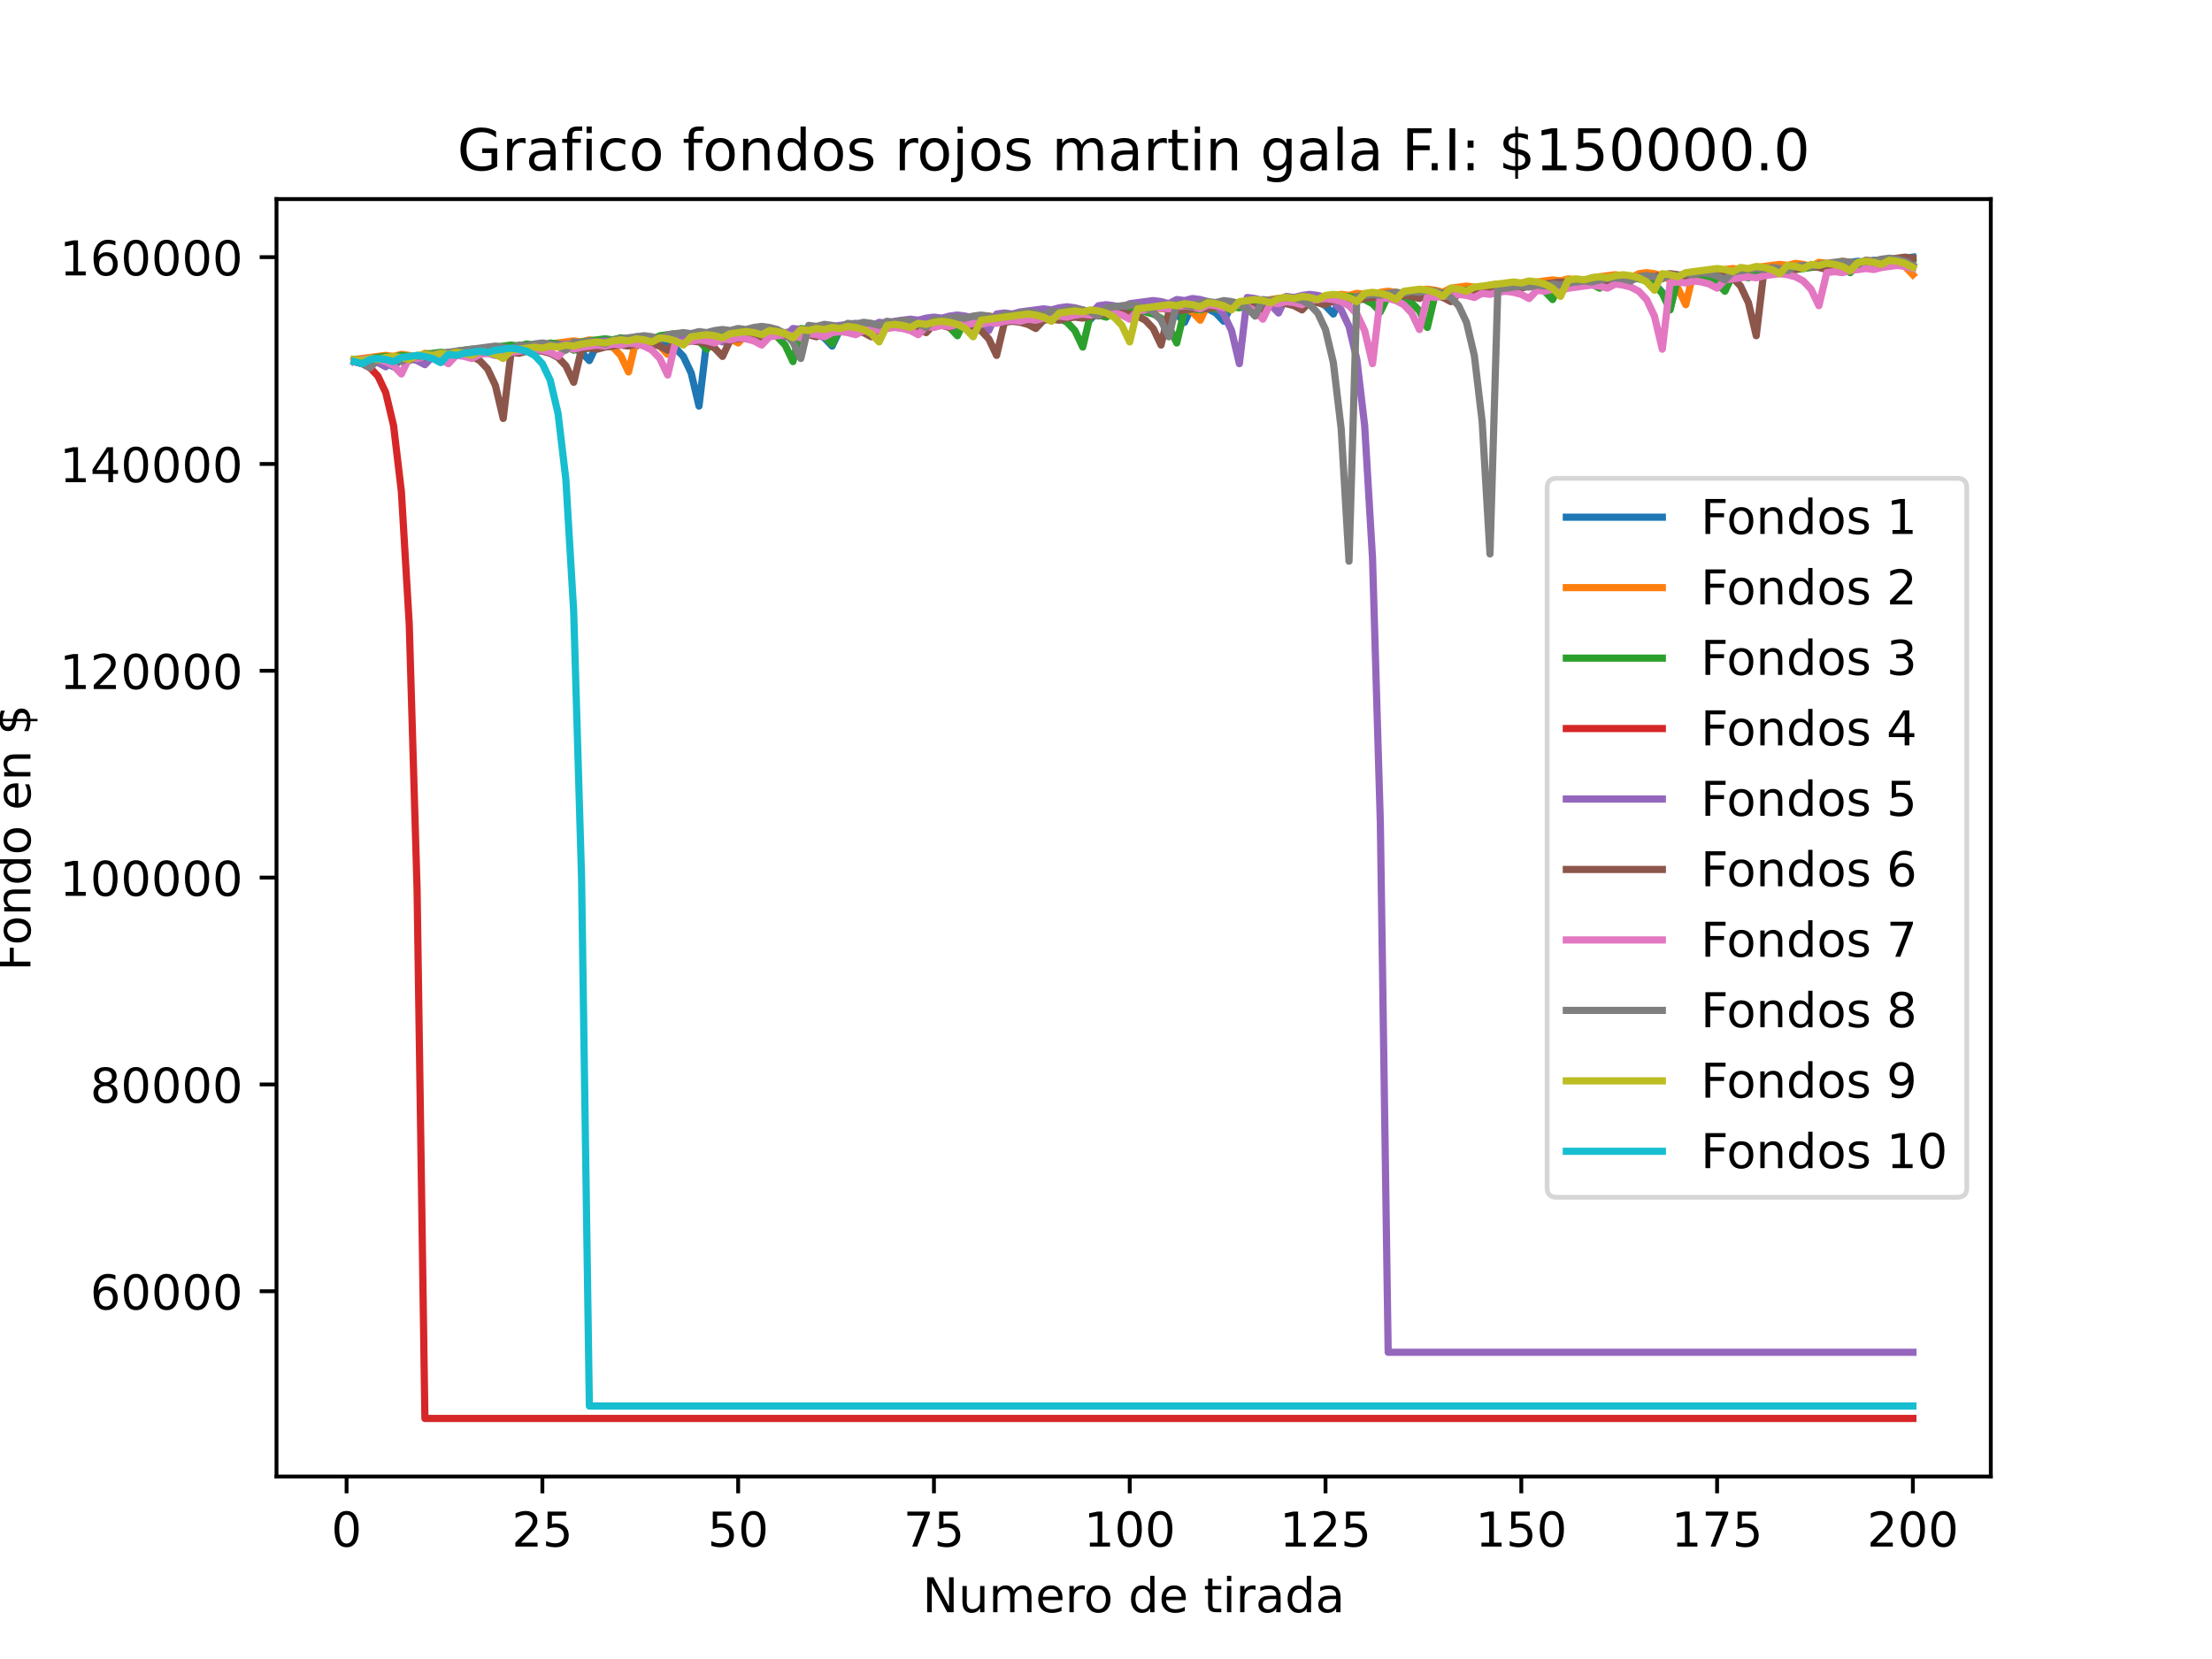 <?xml version="1.0" encoding="utf-8" standalone="no"?>
<!DOCTYPE svg PUBLIC "-//W3C//DTD SVG 1.1//EN"
  "http://www.w3.org/Graphics/SVG/1.1/DTD/svg11.dtd">
<!-- Created with matplotlib (https://matplotlib.org/) -->
<svg height="345.6pt" version="1.1" viewBox="0 0 460.8 345.6" width="460.8pt" xmlns="http://www.w3.org/2000/svg" xmlns:xlink="http://www.w3.org/1999/xlink">
 <defs>
  <style type="text/css">*{stroke-linecap:butt;stroke-linejoin:round;}</style>
 </defs>
 <g id="figure_1">
  <g id="patch_1">
   <path d="M 0 345.6 
L 460.8 345.6 
L 460.8 0 
L 0 0 
z
" style="fill:#ffffff;"/>
  </g>
  <g id="axes_1">
   <g id="patch_2">
    <path d="M 57.6 307.584 
L 414.72 307.584 
L 414.72 41.472 
L 57.6 41.472 
z
" style="fill:#ffffff;"/>
   </g>
   <g id="matplotlib.axis_1">
    <g id="xtick_1">
     <g id="line2d_1">
      <defs>
       <path d="M 0 0 
L 0 3.5 
" id="m0f1fa3cf91" style="stroke:#000000;stroke-width:0.8;"/>
      </defs>
      <g>
       <use style="stroke:#000000;stroke-width:0.8;" x="72.201" xlink:href="#m0f1fa3cf91" y="307.584"/>
      </g>
     </g>
     <g id="text_1">
      <!-- 0 -->
      <g transform="translate(69.02 322.182)scale(0.1 -0.1)">
       <defs>
        <path d="M 31.781 66.406 
Q 24.172 66.406 20.328 58.906 
Q 16.5 51.422 16.5 36.375 
Q 16.5 21.391 20.328 13.891 
Q 24.172 6.391 31.781 6.391 
Q 39.453 6.391 43.281 13.891 
Q 47.125 21.391 47.125 36.375 
Q 47.125 51.422 43.281 58.906 
Q 39.453 66.406 31.781 66.406 
z
M 31.781 74.219 
Q 44.047 74.219 50.516 64.516 
Q 56.984 54.828 56.984 36.375 
Q 56.984 17.969 50.516 8.266 
Q 44.047 -1.422 31.781 -1.422 
Q 19.531 -1.422 13.062 8.266 
Q 6.594 17.969 6.594 36.375 
Q 6.594 54.828 13.062 64.516 
Q 19.531 74.219 31.781 74.219 
z
" id="DejaVuSans-48"/>
       </defs>
       <use xlink:href="#DejaVuSans-48"/>
      </g>
     </g>
    </g>
    <g id="xtick_2">
     <g id="line2d_2">
      <g>
       <use style="stroke:#000000;stroke-width:0.8;" x="112.987" xlink:href="#m0f1fa3cf91" y="307.584"/>
      </g>
     </g>
     <g id="text_2">
      <!-- 25 -->
      <g transform="translate(106.625 322.182)scale(0.1 -0.1)">
       <defs>
        <path d="M 19.188 8.297 
L 53.609 8.297 
L 53.609 0 
L 7.328 0 
L 7.328 8.297 
Q 12.938 14.109 22.625 23.891 
Q 32.328 33.688 34.812 36.531 
Q 39.547 41.844 41.422 45.531 
Q 43.312 49.219 43.312 52.781 
Q 43.312 58.594 39.234 62.25 
Q 35.156 65.922 28.609 65.922 
Q 23.969 65.922 18.812 64.312 
Q 13.672 62.703 7.812 59.422 
L 7.812 69.391 
Q 13.766 71.781 18.938 73 
Q 24.125 74.219 28.422 74.219 
Q 39.75 74.219 46.484 68.547 
Q 53.219 62.891 53.219 53.422 
Q 53.219 48.922 51.531 44.891 
Q 49.859 40.875 45.406 35.406 
Q 44.188 33.984 37.641 27.219 
Q 31.109 20.453 19.188 8.297 
z
" id="DejaVuSans-50"/>
        <path d="M 10.797 72.906 
L 49.516 72.906 
L 49.516 64.594 
L 19.828 64.594 
L 19.828 46.734 
Q 21.969 47.469 24.109 47.828 
Q 26.266 48.188 28.422 48.188 
Q 40.625 48.188 47.75 41.5 
Q 54.891 34.812 54.891 23.391 
Q 54.891 11.625 47.562 5.094 
Q 40.234 -1.422 26.906 -1.422 
Q 22.312 -1.422 17.547 -0.641 
Q 12.797 0.141 7.719 1.703 
L 7.719 11.625 
Q 12.109 9.234 16.797 8.062 
Q 21.484 6.891 26.703 6.891 
Q 35.156 6.891 40.078 11.328 
Q 45.016 15.766 45.016 23.391 
Q 45.016 31 40.078 35.438 
Q 35.156 39.891 26.703 39.891 
Q 22.75 39.891 18.812 39.016 
Q 14.891 38.141 10.797 36.281 
z
" id="DejaVuSans-53"/>
       </defs>
       <use xlink:href="#DejaVuSans-50"/>
       <use x="63.623" xlink:href="#DejaVuSans-53"/>
      </g>
     </g>
    </g>
    <g id="xtick_3">
     <g id="line2d_3">
      <g>
       <use style="stroke:#000000;stroke-width:0.8;" x="153.773" xlink:href="#m0f1fa3cf91" y="307.584"/>
      </g>
     </g>
     <g id="text_3">
      <!-- 50 -->
      <g transform="translate(147.41 322.182)scale(0.1 -0.1)">
       <use xlink:href="#DejaVuSans-53"/>
       <use x="63.623" xlink:href="#DejaVuSans-48"/>
      </g>
     </g>
    </g>
    <g id="xtick_4">
     <g id="line2d_4">
      <g>
       <use style="stroke:#000000;stroke-width:0.8;" x="194.559" xlink:href="#m0f1fa3cf91" y="307.584"/>
      </g>
     </g>
     <g id="text_4">
      <!-- 75 -->
      <g transform="translate(188.196 322.182)scale(0.1 -0.1)">
       <defs>
        <path d="M 8.203 72.906 
L 55.078 72.906 
L 55.078 68.703 
L 28.609 0 
L 18.312 0 
L 43.219 64.594 
L 8.203 64.594 
z
" id="DejaVuSans-55"/>
       </defs>
       <use xlink:href="#DejaVuSans-55"/>
       <use x="63.623" xlink:href="#DejaVuSans-53"/>
      </g>
     </g>
    </g>
    <g id="xtick_5">
     <g id="line2d_5">
      <g>
       <use style="stroke:#000000;stroke-width:0.8;" x="235.344" xlink:href="#m0f1fa3cf91" y="307.584"/>
      </g>
     </g>
     <g id="text_5">
      <!-- 100 -->
      <g transform="translate(225.801 322.182)scale(0.1 -0.1)">
       <defs>
        <path d="M 12.406 8.297 
L 28.516 8.297 
L 28.516 63.922 
L 10.984 60.406 
L 10.984 69.391 
L 28.422 72.906 
L 38.281 72.906 
L 38.281 8.297 
L 54.391 8.297 
L 54.391 0 
L 12.406 0 
z
" id="DejaVuSans-49"/>
       </defs>
       <use xlink:href="#DejaVuSans-49"/>
       <use x="63.623" xlink:href="#DejaVuSans-48"/>
       <use x="127.246" xlink:href="#DejaVuSans-48"/>
      </g>
     </g>
    </g>
    <g id="xtick_6">
     <g id="line2d_6">
      <g>
       <use style="stroke:#000000;stroke-width:0.8;" x="276.13" xlink:href="#m0f1fa3cf91" y="307.584"/>
      </g>
     </g>
     <g id="text_6">
      <!-- 125 -->
      <g transform="translate(266.586 322.182)scale(0.1 -0.1)">
       <use xlink:href="#DejaVuSans-49"/>
       <use x="63.623" xlink:href="#DejaVuSans-50"/>
       <use x="127.246" xlink:href="#DejaVuSans-53"/>
      </g>
     </g>
    </g>
    <g id="xtick_7">
     <g id="line2d_7">
      <g>
       <use style="stroke:#000000;stroke-width:0.8;" x="316.916" xlink:href="#m0f1fa3cf91" y="307.584"/>
      </g>
     </g>
     <g id="text_7">
      <!-- 150 -->
      <g transform="translate(307.372 322.182)scale(0.1 -0.1)">
       <use xlink:href="#DejaVuSans-49"/>
       <use x="63.623" xlink:href="#DejaVuSans-53"/>
       <use x="127.246" xlink:href="#DejaVuSans-48"/>
      </g>
     </g>
    </g>
    <g id="xtick_8">
     <g id="line2d_8">
      <g>
       <use style="stroke:#000000;stroke-width:0.8;" x="357.702" xlink:href="#m0f1fa3cf91" y="307.584"/>
      </g>
     </g>
     <g id="text_8">
      <!-- 175 -->
      <g transform="translate(348.158 322.182)scale(0.1 -0.1)">
       <use xlink:href="#DejaVuSans-49"/>
       <use x="63.623" xlink:href="#DejaVuSans-55"/>
       <use x="127.246" xlink:href="#DejaVuSans-53"/>
      </g>
     </g>
    </g>
    <g id="xtick_9">
     <g id="line2d_9">
      <g>
       <use style="stroke:#000000;stroke-width:0.8;" x="398.487" xlink:href="#m0f1fa3cf91" y="307.584"/>
      </g>
     </g>
     <g id="text_9">
      <!-- 200 -->
      <g transform="translate(388.944 322.182)scale(0.1 -0.1)">
       <use xlink:href="#DejaVuSans-50"/>
       <use x="63.623" xlink:href="#DejaVuSans-48"/>
       <use x="127.246" xlink:href="#DejaVuSans-48"/>
      </g>
     </g>
    </g>
    <g id="text_10">
     <!-- Numero de tirada -->
     <g transform="translate(192.165 335.861)scale(0.1 -0.1)">
      <defs>
       <path d="M 9.812 72.906 
L 23.094 72.906 
L 55.422 11.922 
L 55.422 72.906 
L 64.984 72.906 
L 64.984 0 
L 51.703 0 
L 19.391 60.984 
L 19.391 0 
L 9.812 0 
z
" id="DejaVuSans-78"/>
       <path d="M 8.5 21.578 
L 8.5 54.688 
L 17.484 54.688 
L 17.484 21.922 
Q 17.484 14.156 20.5 10.266 
Q 23.531 6.391 29.594 6.391 
Q 36.859 6.391 41.078 11.031 
Q 45.312 15.672 45.312 23.688 
L 45.312 54.688 
L 54.297 54.688 
L 54.297 0 
L 45.312 0 
L 45.312 8.406 
Q 42.047 3.422 37.719 1 
Q 33.406 -1.422 27.688 -1.422 
Q 18.266 -1.422 13.375 4.438 
Q 8.5 10.297 8.5 21.578 
z
M 31.109 56 
z
" id="DejaVuSans-117"/>
       <path d="M 52 44.188 
Q 55.375 50.25 60.062 53.125 
Q 64.75 56 71.094 56 
Q 79.641 56 84.281 50.016 
Q 88.922 44.047 88.922 33.016 
L 88.922 0 
L 79.891 0 
L 79.891 32.719 
Q 79.891 40.578 77.094 44.375 
Q 74.312 48.188 68.609 48.188 
Q 61.625 48.188 57.562 43.547 
Q 53.516 38.922 53.516 30.906 
L 53.516 0 
L 44.484 0 
L 44.484 32.719 
Q 44.484 40.625 41.703 44.406 
Q 38.922 48.188 33.109 48.188 
Q 26.219 48.188 22.156 43.531 
Q 18.109 38.875 18.109 30.906 
L 18.109 0 
L 9.078 0 
L 9.078 54.688 
L 18.109 54.688 
L 18.109 46.188 
Q 21.188 51.219 25.484 53.609 
Q 29.781 56 35.688 56 
Q 41.656 56 45.828 52.969 
Q 50 49.953 52 44.188 
z
" id="DejaVuSans-109"/>
       <path d="M 56.203 29.594 
L 56.203 25.203 
L 14.891 25.203 
Q 15.484 15.922 20.484 11.062 
Q 25.484 6.203 34.422 6.203 
Q 39.594 6.203 44.453 7.469 
Q 49.312 8.734 54.109 11.281 
L 54.109 2.781 
Q 49.266 0.734 44.188 -0.344 
Q 39.109 -1.422 33.891 -1.422 
Q 20.797 -1.422 13.156 6.188 
Q 5.516 13.812 5.516 26.812 
Q 5.516 40.234 12.766 48.109 
Q 20.016 56 32.328 56 
Q 43.359 56 49.781 48.891 
Q 56.203 41.797 56.203 29.594 
z
M 47.219 32.234 
Q 47.125 39.594 43.094 43.984 
Q 39.062 48.391 32.422 48.391 
Q 24.906 48.391 20.391 44.141 
Q 15.875 39.891 15.188 32.172 
z
" id="DejaVuSans-101"/>
       <path d="M 41.109 46.297 
Q 39.594 47.172 37.812 47.578 
Q 36.031 48 33.891 48 
Q 26.266 48 22.188 43.047 
Q 18.109 38.094 18.109 28.812 
L 18.109 0 
L 9.078 0 
L 9.078 54.688 
L 18.109 54.688 
L 18.109 46.188 
Q 20.953 51.172 25.484 53.578 
Q 30.031 56 36.531 56 
Q 37.453 56 38.578 55.875 
Q 39.703 55.766 41.062 55.516 
z
" id="DejaVuSans-114"/>
       <path d="M 30.609 48.391 
Q 23.391 48.391 19.188 42.75 
Q 14.984 37.109 14.984 27.297 
Q 14.984 17.484 19.156 11.844 
Q 23.344 6.203 30.609 6.203 
Q 37.797 6.203 41.984 11.859 
Q 46.188 17.531 46.188 27.297 
Q 46.188 37.016 41.984 42.703 
Q 37.797 48.391 30.609 48.391 
z
M 30.609 56 
Q 42.328 56 49.016 48.375 
Q 55.719 40.766 55.719 27.297 
Q 55.719 13.875 49.016 6.219 
Q 42.328 -1.422 30.609 -1.422 
Q 18.844 -1.422 12.172 6.219 
Q 5.516 13.875 5.516 27.297 
Q 5.516 40.766 12.172 48.375 
Q 18.844 56 30.609 56 
z
" id="DejaVuSans-111"/>
       <path id="DejaVuSans-32"/>
       <path d="M 45.406 46.391 
L 45.406 75.984 
L 54.391 75.984 
L 54.391 0 
L 45.406 0 
L 45.406 8.203 
Q 42.578 3.328 38.25 0.953 
Q 33.938 -1.422 27.875 -1.422 
Q 17.969 -1.422 11.734 6.484 
Q 5.516 14.406 5.516 27.297 
Q 5.516 40.188 11.734 48.094 
Q 17.969 56 27.875 56 
Q 33.938 56 38.25 53.625 
Q 42.578 51.266 45.406 46.391 
z
M 14.797 27.297 
Q 14.797 17.391 18.875 11.75 
Q 22.953 6.109 30.078 6.109 
Q 37.203 6.109 41.297 11.75 
Q 45.406 17.391 45.406 27.297 
Q 45.406 37.203 41.297 42.844 
Q 37.203 48.484 30.078 48.484 
Q 22.953 48.484 18.875 42.844 
Q 14.797 37.203 14.797 27.297 
z
" id="DejaVuSans-100"/>
       <path d="M 18.312 70.219 
L 18.312 54.688 
L 36.812 54.688 
L 36.812 47.703 
L 18.312 47.703 
L 18.312 18.016 
Q 18.312 11.328 20.141 9.422 
Q 21.969 7.516 27.594 7.516 
L 36.812 7.516 
L 36.812 0 
L 27.594 0 
Q 17.188 0 13.234 3.875 
Q 9.281 7.766 9.281 18.016 
L 9.281 47.703 
L 2.688 47.703 
L 2.688 54.688 
L 9.281 54.688 
L 9.281 70.219 
z
" id="DejaVuSans-116"/>
       <path d="M 9.422 54.688 
L 18.406 54.688 
L 18.406 0 
L 9.422 0 
z
M 9.422 75.984 
L 18.406 75.984 
L 18.406 64.594 
L 9.422 64.594 
z
" id="DejaVuSans-105"/>
       <path d="M 34.281 27.484 
Q 23.391 27.484 19.188 25 
Q 14.984 22.516 14.984 16.5 
Q 14.984 11.719 18.141 8.906 
Q 21.297 6.109 26.703 6.109 
Q 34.188 6.109 38.703 11.406 
Q 43.219 16.703 43.219 25.484 
L 43.219 27.484 
z
M 52.203 31.203 
L 52.203 0 
L 43.219 0 
L 43.219 8.297 
Q 40.141 3.328 35.547 0.953 
Q 30.953 -1.422 24.312 -1.422 
Q 15.922 -1.422 10.953 3.297 
Q 6 8.016 6 15.922 
Q 6 25.141 12.172 29.828 
Q 18.359 34.516 30.609 34.516 
L 43.219 34.516 
L 43.219 35.406 
Q 43.219 41.609 39.141 45 
Q 35.062 48.391 27.688 48.391 
Q 23 48.391 18.547 47.266 
Q 14.109 46.141 10.016 43.891 
L 10.016 52.203 
Q 14.938 54.109 19.578 55.047 
Q 24.219 56 28.609 56 
Q 40.484 56 46.344 49.844 
Q 52.203 43.703 52.203 31.203 
z
" id="DejaVuSans-97"/>
      </defs>
      <use xlink:href="#DejaVuSans-78"/>
      <use x="74.805" xlink:href="#DejaVuSans-117"/>
      <use x="138.184" xlink:href="#DejaVuSans-109"/>
      <use x="235.596" xlink:href="#DejaVuSans-101"/>
      <use x="297.119" xlink:href="#DejaVuSans-114"/>
      <use x="335.982" xlink:href="#DejaVuSans-111"/>
      <use x="397.164" xlink:href="#DejaVuSans-32"/>
      <use x="428.951" xlink:href="#DejaVuSans-100"/>
      <use x="492.428" xlink:href="#DejaVuSans-101"/>
      <use x="553.951" xlink:href="#DejaVuSans-32"/>
      <use x="585.738" xlink:href="#DejaVuSans-116"/>
      <use x="624.947" xlink:href="#DejaVuSans-105"/>
      <use x="652.73" xlink:href="#DejaVuSans-114"/>
      <use x="693.844" xlink:href="#DejaVuSans-97"/>
      <use x="755.123" xlink:href="#DejaVuSans-100"/>
      <use x="818.6" xlink:href="#DejaVuSans-97"/>
     </g>
    </g>
   </g>
   <g id="matplotlib.axis_2">
    <g id="ytick_1">
     <g id="line2d_10">
      <defs>
       <path d="M 0 0 
L -3.5 0 
" id="m849cbc899e" style="stroke:#000000;stroke-width:0.8;"/>
      </defs>
      <g>
       <use style="stroke:#000000;stroke-width:0.8;" x="57.6" xlink:href="#m849cbc899e" y="268.991"/>
      </g>
     </g>
     <g id="text_11">
      <!-- 60000 -->
      <g transform="translate(18.788 272.79)scale(0.1 -0.1)">
       <defs>
        <path d="M 33.016 40.375 
Q 26.375 40.375 22.484 35.828 
Q 18.609 31.297 18.609 23.391 
Q 18.609 15.531 22.484 10.953 
Q 26.375 6.391 33.016 6.391 
Q 39.656 6.391 43.531 10.953 
Q 47.406 15.531 47.406 23.391 
Q 47.406 31.297 43.531 35.828 
Q 39.656 40.375 33.016 40.375 
z
M 52.594 71.297 
L 52.594 62.312 
Q 48.875 64.062 45.094 64.984 
Q 41.312 65.922 37.594 65.922 
Q 27.828 65.922 22.672 59.328 
Q 17.531 52.734 16.797 39.406 
Q 19.672 43.656 24.016 45.922 
Q 28.375 48.188 33.594 48.188 
Q 44.578 48.188 50.953 41.516 
Q 57.328 34.859 57.328 23.391 
Q 57.328 12.156 50.688 5.359 
Q 44.047 -1.422 33.016 -1.422 
Q 20.359 -1.422 13.672 8.266 
Q 6.984 17.969 6.984 36.375 
Q 6.984 53.656 15.188 63.938 
Q 23.391 74.219 37.203 74.219 
Q 40.922 74.219 44.703 73.484 
Q 48.484 72.75 52.594 71.297 
z
" id="DejaVuSans-54"/>
       </defs>
       <use xlink:href="#DejaVuSans-54"/>
       <use x="63.623" xlink:href="#DejaVuSans-48"/>
       <use x="127.246" xlink:href="#DejaVuSans-48"/>
       <use x="190.869" xlink:href="#DejaVuSans-48"/>
       <use x="254.492" xlink:href="#DejaVuSans-48"/>
      </g>
     </g>
    </g>
    <g id="ytick_2">
     <g id="line2d_11">
      <g>
       <use style="stroke:#000000;stroke-width:0.8;" x="57.6" xlink:href="#m849cbc899e" y="225.906"/>
      </g>
     </g>
     <g id="text_12">
      <!-- 80000 -->
      <g transform="translate(18.788 229.706)scale(0.1 -0.1)">
       <defs>
        <path d="M 31.781 34.625 
Q 24.75 34.625 20.719 30.859 
Q 16.703 27.094 16.703 20.516 
Q 16.703 13.922 20.719 10.156 
Q 24.75 6.391 31.781 6.391 
Q 38.812 6.391 42.859 10.172 
Q 46.922 13.969 46.922 20.516 
Q 46.922 27.094 42.891 30.859 
Q 38.875 34.625 31.781 34.625 
z
M 21.922 38.812 
Q 15.578 40.375 12.031 44.719 
Q 8.5 49.078 8.5 55.328 
Q 8.5 64.062 14.719 69.141 
Q 20.953 74.219 31.781 74.219 
Q 42.672 74.219 48.875 69.141 
Q 55.078 64.062 55.078 55.328 
Q 55.078 49.078 51.531 44.719 
Q 48 40.375 41.703 38.812 
Q 48.828 37.156 52.797 32.312 
Q 56.781 27.484 56.781 20.516 
Q 56.781 9.906 50.312 4.234 
Q 43.844 -1.422 31.781 -1.422 
Q 19.734 -1.422 13.25 4.234 
Q 6.781 9.906 6.781 20.516 
Q 6.781 27.484 10.781 32.312 
Q 14.797 37.156 21.922 38.812 
z
M 18.312 54.391 
Q 18.312 48.734 21.844 45.562 
Q 25.391 42.391 31.781 42.391 
Q 38.141 42.391 41.719 45.562 
Q 45.312 48.734 45.312 54.391 
Q 45.312 60.062 41.719 63.234 
Q 38.141 66.406 31.781 66.406 
Q 25.391 66.406 21.844 63.234 
Q 18.312 60.062 18.312 54.391 
z
" id="DejaVuSans-56"/>
       </defs>
       <use xlink:href="#DejaVuSans-56"/>
       <use x="63.623" xlink:href="#DejaVuSans-48"/>
       <use x="127.246" xlink:href="#DejaVuSans-48"/>
       <use x="190.869" xlink:href="#DejaVuSans-48"/>
       <use x="254.492" xlink:href="#DejaVuSans-48"/>
      </g>
     </g>
    </g>
    <g id="ytick_3">
     <g id="line2d_12">
      <g>
       <use style="stroke:#000000;stroke-width:0.8;" x="57.6" xlink:href="#m849cbc899e" y="182.822"/>
      </g>
     </g>
     <g id="text_13">
      <!-- 100000 -->
      <g transform="translate(12.425 186.621)scale(0.1 -0.1)">
       <use xlink:href="#DejaVuSans-49"/>
       <use x="63.623" xlink:href="#DejaVuSans-48"/>
       <use x="127.246" xlink:href="#DejaVuSans-48"/>
       <use x="190.869" xlink:href="#DejaVuSans-48"/>
       <use x="254.492" xlink:href="#DejaVuSans-48"/>
       <use x="318.115" xlink:href="#DejaVuSans-48"/>
      </g>
     </g>
    </g>
    <g id="ytick_4">
     <g id="line2d_13">
      <g>
       <use style="stroke:#000000;stroke-width:0.8;" x="57.6" xlink:href="#m849cbc899e" y="139.737"/>
      </g>
     </g>
     <g id="text_14">
      <!-- 120000 -->
      <g transform="translate(12.425 143.536)scale(0.1 -0.1)">
       <use xlink:href="#DejaVuSans-49"/>
       <use x="63.623" xlink:href="#DejaVuSans-50"/>
       <use x="127.246" xlink:href="#DejaVuSans-48"/>
       <use x="190.869" xlink:href="#DejaVuSans-48"/>
       <use x="254.492" xlink:href="#DejaVuSans-48"/>
       <use x="318.115" xlink:href="#DejaVuSans-48"/>
      </g>
     </g>
    </g>
    <g id="ytick_5">
     <g id="line2d_14">
      <g>
       <use style="stroke:#000000;stroke-width:0.8;" x="57.6" xlink:href="#m849cbc899e" y="96.653"/>
      </g>
     </g>
     <g id="text_15">
      <!-- 140000 -->
      <g transform="translate(12.425 100.452)scale(0.1 -0.1)">
       <defs>
        <path d="M 37.797 64.312 
L 12.891 25.391 
L 37.797 25.391 
z
M 35.203 72.906 
L 47.609 72.906 
L 47.609 25.391 
L 58.016 25.391 
L 58.016 17.188 
L 47.609 17.188 
L 47.609 0 
L 37.797 0 
L 37.797 17.188 
L 4.891 17.188 
L 4.891 26.703 
z
" id="DejaVuSans-52"/>
       </defs>
       <use xlink:href="#DejaVuSans-49"/>
       <use x="63.623" xlink:href="#DejaVuSans-52"/>
       <use x="127.246" xlink:href="#DejaVuSans-48"/>
       <use x="190.869" xlink:href="#DejaVuSans-48"/>
       <use x="254.492" xlink:href="#DejaVuSans-48"/>
       <use x="318.115" xlink:href="#DejaVuSans-48"/>
      </g>
     </g>
    </g>
    <g id="ytick_6">
     <g id="line2d_15">
      <g>
       <use style="stroke:#000000;stroke-width:0.8;" x="57.6" xlink:href="#m849cbc899e" y="53.568"/>
      </g>
     </g>
     <g id="text_16">
      <!-- 160000 -->
      <g transform="translate(12.425 57.367)scale(0.1 -0.1)">
       <use xlink:href="#DejaVuSans-49"/>
       <use x="63.623" xlink:href="#DejaVuSans-54"/>
       <use x="127.246" xlink:href="#DejaVuSans-48"/>
       <use x="190.869" xlink:href="#DejaVuSans-48"/>
       <use x="254.492" xlink:href="#DejaVuSans-48"/>
       <use x="318.115" xlink:href="#DejaVuSans-48"/>
      </g>
     </g>
    </g>
    <g id="text_17">
     <!-- Fondo en $ -->
     <g transform="translate(6.345 202.289)rotate(-90)scale(0.1 -0.1)">
      <defs>
       <path d="M 9.812 72.906 
L 51.703 72.906 
L 51.703 64.594 
L 19.672 64.594 
L 19.672 43.109 
L 48.578 43.109 
L 48.578 34.812 
L 19.672 34.812 
L 19.672 0 
L 9.812 0 
z
" id="DejaVuSans-70"/>
       <path d="M 54.891 33.016 
L 54.891 0 
L 45.906 0 
L 45.906 32.719 
Q 45.906 40.484 42.875 44.328 
Q 39.844 48.188 33.797 48.188 
Q 26.516 48.188 22.312 43.547 
Q 18.109 38.922 18.109 30.906 
L 18.109 0 
L 9.078 0 
L 9.078 54.688 
L 18.109 54.688 
L 18.109 46.188 
Q 21.344 51.125 25.703 53.562 
Q 30.078 56 35.797 56 
Q 45.219 56 50.047 50.172 
Q 54.891 44.344 54.891 33.016 
z
" id="DejaVuSans-110"/>
       <path d="M 33.797 -14.703 
L 28.906 -14.703 
L 28.859 0 
Q 23.734 0.094 18.609 1.188 
Q 13.484 2.297 8.297 4.5 
L 8.297 13.281 
Q 13.281 10.156 18.375 8.562 
Q 23.484 6.984 28.906 6.938 
L 28.906 29.203 
Q 18.109 30.953 13.203 35.156 
Q 8.297 39.359 8.297 46.688 
Q 8.297 54.641 13.625 59.219 
Q 18.953 63.812 28.906 64.5 
L 28.906 75.984 
L 33.797 75.984 
L 33.797 64.656 
Q 38.328 64.453 42.578 63.688 
Q 46.828 62.938 50.875 61.625 
L 50.875 53.078 
Q 46.828 55.125 42.547 56.25 
Q 38.281 57.375 33.797 57.562 
L 33.797 36.719 
Q 44.875 35.016 50.094 30.609 
Q 55.328 26.219 55.328 18.609 
Q 55.328 10.359 49.781 5.594 
Q 44.234 0.828 33.797 0.094 
z
M 28.906 37.594 
L 28.906 57.625 
Q 23.25 56.984 20.266 54.391 
Q 17.281 51.812 17.281 47.516 
Q 17.281 43.312 20.031 40.969 
Q 22.797 38.625 28.906 37.594 
z
M 33.797 28.219 
L 33.797 7.078 
Q 39.984 7.906 43.141 10.594 
Q 46.297 13.281 46.297 17.672 
Q 46.297 21.969 43.281 24.5 
Q 40.281 27.047 33.797 28.219 
z
" id="DejaVuSans-36"/>
      </defs>
      <use xlink:href="#DejaVuSans-70"/>
      <use x="53.895" xlink:href="#DejaVuSans-111"/>
      <use x="115.076" xlink:href="#DejaVuSans-110"/>
      <use x="178.455" xlink:href="#DejaVuSans-100"/>
      <use x="241.932" xlink:href="#DejaVuSans-111"/>
      <use x="303.113" xlink:href="#DejaVuSans-32"/>
      <use x="334.9" xlink:href="#DejaVuSans-101"/>
      <use x="396.424" xlink:href="#DejaVuSans-110"/>
      <use x="459.803" xlink:href="#DejaVuSans-32"/>
      <use x="491.59" xlink:href="#DejaVuSans-36"/>
     </g>
    </g>
   </g>
   <g id="line2d_16">
    <path clip-path="url(#pdd311fbda1)" d="M 73.833 75.326 
L 75.464 75.757 
L 77.096 74.895 
L 78.727 75.11 
L 80.358 75.541 
L 81.99 76.403 
L 83.621 74.679 
L 85.253 74.895 
L 86.884 74.464 
L 88.516 74.679 
L 90.147 74.249 
L 91.778 74.033 
L 93.41 74.249 
L 95.041 73.818 
L 96.673 73.602 
L 98.304 73.818 
L 99.936 73.387 
L 103.198 72.956 
L 104.83 73.171 
L 106.461 72.741 
L 108.093 72.956 
L 109.724 72.525 
L 111.356 72.741 
L 112.987 72.31 
L 116.25 71.879 
L 117.881 72.094 
L 119.513 72.525 
L 121.144 73.387 
L 122.776 75.11 
L 124.407 71.664 
L 126.038 71.879 
L 127.67 72.31 
L 129.301 71.448 
L 130.933 71.664 
L 132.564 72.094 
L 134.196 71.233 
L 135.827 71.017 
L 137.458 71.233 
L 139.09 71.664 
L 140.721 72.525 
L 142.353 74.249 
L 143.984 77.695 
L 145.616 84.589 
L 147.247 70.802 
L 148.879 71.017 
L 150.51 70.586 
L 155.404 69.94 
L 157.036 70.156 
L 158.667 70.586 
L 160.299 69.725 
L 166.824 68.863 
L 168.456 69.078 
L 170.087 69.509 
L 171.719 70.371 
L 173.35 72.094 
L 174.981 68.648 
L 176.613 68.863 
L 178.244 69.294 
L 179.876 68.432 
L 181.507 68.217 
L 183.139 68.432 
L 184.77 68.001 
L 188.033 67.57 
L 189.664 67.786 
L 191.296 67.355 
L 192.927 67.57 
L 194.559 67.14 
L 196.19 67.355 
L 197.821 67.786 
L 199.453 68.648 
L 201.084 66.924 
L 204.347 66.493 
L 205.979 66.709 
L 207.61 66.278 
L 209.241 66.493 
L 210.873 66.063 
L 212.504 66.278 
L 214.136 66.709 
L 215.767 65.847 
L 222.293 64.985 
L 223.924 65.201 
L 225.556 65.632 
L 227.187 66.493 
L 228.819 64.77 
L 232.081 64.339 
L 233.713 64.555 
L 235.344 64.985 
L 236.976 65.847 
L 238.607 64.124 
L 240.239 63.908 
L 241.87 64.124 
L 243.501 64.555 
L 245.133 65.416 
L 246.764 67.14 
L 248.396 63.693 
L 250.027 63.908 
L 251.659 64.339 
L 253.29 65.201 
L 254.921 66.924 
L 256.553 63.477 
L 258.184 63.262 
L 259.816 63.477 
L 261.447 63.047 
L 263.079 62.831 
L 264.71 63.047 
L 266.341 62.616 
L 267.973 62.831 
L 269.604 62.4 
L 271.236 62.185 
L 272.867 62.4 
L 274.499 62.831 
L 276.13 63.693 
L 277.761 65.416 
L 279.393 61.969 
L 281.024 62.185 
L 282.656 62.616 
L 284.287 61.754 
L 285.919 61.969 
L 287.55 61.539 
L 289.181 61.754 
L 290.813 61.323 
L 292.444 61.539 
L 294.076 61.969 
L 295.707 61.108 
L 297.339 60.892 
L 298.97 61.108 
L 300.601 61.539 
L 302.233 60.677 
L 308.759 59.815 
L 310.39 60.031 
L 312.021 60.462 
L 313.653 59.6 
L 316.916 59.169 
L 318.547 59.384 
L 320.179 58.954 
L 321.81 59.169 
L 323.441 59.6 
L 325.073 58.738 
L 326.704 58.523 
L 328.336 58.738 
L 329.967 58.307 
L 331.599 58.523 
L 333.23 58.954 
L 334.862 59.815 
L 336.493 58.092 
L 339.756 57.661 
L 341.387 57.876 
L 343.019 58.307 
L 344.65 59.169 
L 346.282 60.892 
L 347.913 64.339 
L 349.544 57.446 
L 351.176 57.661 
L 352.807 58.092 
L 354.439 57.23 
L 356.07 57.015 
L 357.702 57.23 
L 359.333 56.799 
L 360.964 56.584 
L 362.596 56.799 
L 364.227 56.368 
L 365.859 56.153 
L 367.49 56.368 
L 369.122 56.799 
L 370.753 55.938 
L 375.647 55.291 
L 377.279 55.507 
L 378.91 55.076 
L 380.542 55.291 
L 382.173 54.861 
L 383.804 55.076 
L 385.436 54.645 
L 387.067 54.43 
L 388.699 54.645 
L 390.33 54.214 
L 391.962 54.43 
L 393.593 54.861 
L 395.224 53.999 
L 398.487 53.568 
L 398.487 53.568 
" style="fill:none;stroke:#1f77b4;stroke-linecap:square;stroke-width:1.5;"/>
   </g>
   <g id="line2d_17">
    <path clip-path="url(#pdd311fbda1)" d="M 73.833 74.895 
L 80.358 74.033 
L 81.99 74.249 
L 83.621 73.818 
L 85.253 74.033 
L 86.884 74.464 
L 88.516 73.602 
L 90.147 73.818 
L 91.778 74.249 
L 93.41 73.387 
L 95.041 73.602 
L 96.673 74.033 
L 98.304 73.171 
L 99.936 73.387 
L 101.567 72.956 
L 104.83 72.525 
L 106.461 72.741 
L 108.093 73.171 
L 109.724 72.31 
L 119.513 71.017 
L 121.144 71.233 
L 122.776 70.802 
L 124.407 71.017 
L 126.038 71.448 
L 127.67 72.31 
L 129.301 74.033 
L 130.933 77.48 
L 132.564 70.586 
L 134.196 70.802 
L 135.827 71.233 
L 137.458 72.094 
L 139.09 73.818 
L 140.721 70.371 
L 142.353 70.586 
L 143.984 71.017 
L 145.616 70.156 
L 147.247 70.371 
L 148.879 69.94 
L 150.51 70.156 
L 152.141 70.586 
L 153.773 71.448 
L 155.404 69.725 
L 157.036 69.94 
L 158.667 69.509 
L 160.299 69.725 
L 161.93 70.156 
L 163.561 69.294 
L 165.193 69.509 
L 166.824 69.078 
L 168.456 68.863 
L 170.087 69.078 
L 171.719 69.509 
L 173.35 70.371 
L 174.981 68.648 
L 176.613 68.432 
L 178.244 68.648 
L 179.876 68.217 
L 181.507 68.432 
L 183.139 68.001 
L 191.296 66.924 
L 192.927 67.14 
L 194.559 66.709 
L 197.821 66.278 
L 199.453 66.493 
L 201.084 66.924 
L 202.716 66.063 
L 204.347 66.278 
L 205.979 65.847 
L 207.61 66.063 
L 209.241 65.632 
L 210.873 65.847 
L 212.504 65.416 
L 214.136 65.632 
L 215.767 65.201 
L 217.399 65.416 
L 219.03 65.847 
L 220.661 64.985 
L 222.293 65.201 
L 223.924 65.632 
L 225.556 64.77 
L 227.187 64.985 
L 228.819 64.555 
L 232.081 64.124 
L 233.713 64.339 
L 235.344 64.77 
L 236.976 63.908 
L 238.607 63.693 
L 240.239 63.908 
L 241.87 64.339 
L 243.501 63.477 
L 245.133 63.693 
L 246.764 64.124 
L 248.396 64.985 
L 250.027 66.709 
L 251.659 63.262 
L 254.921 62.831 
L 256.553 63.047 
L 258.184 63.477 
L 259.816 64.339 
L 261.447 62.616 
L 263.079 62.831 
L 264.71 62.4 
L 267.973 61.969 
L 269.604 62.185 
L 271.236 61.754 
L 272.867 61.969 
L 274.499 62.4 
L 276.13 63.262 
L 277.761 61.539 
L 279.393 61.323 
L 281.024 61.539 
L 282.656 61.108 
L 284.287 61.323 
L 285.919 61.754 
L 287.55 60.892 
L 289.181 60.677 
L 290.813 60.892 
L 292.444 61.323 
L 294.076 62.185 
L 295.707 60.462 
L 297.339 60.246 
L 298.97 60.462 
L 300.601 60.892 
L 302.233 60.031 
L 305.496 59.6 
L 307.127 59.815 
L 308.759 60.246 
L 310.39 59.384 
L 312.021 59.169 
L 313.653 59.384 
L 315.284 59.815 
L 316.916 58.954 
L 318.547 59.169 
L 320.179 58.738 
L 323.441 58.307 
L 325.073 58.523 
L 326.704 58.092 
L 328.336 58.307 
L 329.967 58.738 
L 331.599 57.876 
L 336.493 57.23 
L 338.124 57.446 
L 339.756 57.876 
L 341.387 57.015 
L 343.019 56.799 
L 344.65 57.015 
L 346.282 57.446 
L 347.913 58.307 
L 349.544 60.031 
L 351.176 63.477 
L 352.807 56.584 
L 354.439 56.799 
L 356.07 56.368 
L 357.702 56.584 
L 359.333 56.153 
L 360.964 55.938 
L 362.596 56.153 
L 364.227 56.584 
L 365.859 55.722 
L 370.753 55.076 
L 372.384 55.291 
L 374.016 54.861 
L 375.647 55.076 
L 377.279 55.507 
L 378.91 54.645 
L 380.542 54.861 
L 382.173 55.291 
L 383.804 54.43 
L 385.436 54.645 
L 387.067 55.076 
L 388.699 54.214 
L 390.33 54.43 
L 391.962 53.999 
L 393.593 54.214 
L 395.224 54.645 
L 396.856 55.507 
L 398.487 57.23 
L 398.487 57.23 
" style="fill:none;stroke:#ff7f0e;stroke-linecap:square;stroke-width:1.5;"/>
   </g>
   <g id="line2d_18">
    <path clip-path="url(#pdd311fbda1)" d="M 73.833 74.895 
L 75.464 75.11 
L 77.096 74.679 
L 80.358 74.249 
L 81.99 74.464 
L 83.621 74.033 
L 85.253 74.249 
L 86.884 74.679 
L 88.516 73.818 
L 91.778 73.387 
L 93.41 73.602 
L 95.041 73.171 
L 98.304 72.741 
L 99.936 72.956 
L 101.567 72.525 
L 106.461 71.879 
L 108.093 72.094 
L 109.724 71.664 
L 111.356 71.879 
L 112.987 72.31 
L 114.618 71.448 
L 116.25 71.664 
L 117.881 72.094 
L 119.513 72.956 
L 121.144 71.233 
L 126.038 70.586 
L 127.67 70.802 
L 129.301 70.371 
L 130.933 70.586 
L 132.564 70.156 
L 134.196 70.371 
L 135.827 70.802 
L 137.458 69.94 
L 140.721 69.509 
L 142.353 69.725 
L 143.984 70.156 
L 145.616 71.017 
L 147.247 72.741 
L 148.879 69.294 
L 150.51 69.078 
L 152.141 69.294 
L 153.773 69.725 
L 155.404 68.863 
L 157.036 68.648 
L 158.667 68.863 
L 160.299 69.294 
L 161.93 70.156 
L 163.561 71.879 
L 165.193 75.326 
L 166.824 68.432 
L 168.456 68.648 
L 170.087 69.078 
L 171.719 69.94 
L 173.35 71.664 
L 174.981 68.217 
L 179.876 67.57 
L 181.507 67.786 
L 183.139 67.355 
L 184.77 67.57 
L 186.401 67.14 
L 188.033 67.355 
L 189.664 67.786 
L 191.296 66.924 
L 192.927 66.709 
L 194.559 66.924 
L 196.19 67.355 
L 197.821 68.217 
L 199.453 69.94 
L 201.084 66.493 
L 202.716 66.709 
L 204.347 66.278 
L 205.979 66.063 
L 207.61 66.278 
L 209.241 66.709 
L 210.873 65.847 
L 212.504 66.063 
L 214.136 66.493 
L 215.767 67.355 
L 217.399 65.632 
L 219.03 65.847 
L 220.661 66.278 
L 222.293 67.14 
L 223.924 68.863 
L 225.556 72.31 
L 227.187 65.416 
L 228.819 65.632 
L 230.45 66.063 
L 232.081 65.201 
L 233.713 65.416 
L 235.344 64.985 
L 236.976 64.77 
L 238.607 64.985 
L 240.239 65.416 
L 241.87 66.278 
L 243.501 68.001 
L 245.133 71.448 
L 246.764 64.555 
L 248.396 64.339 
L 250.027 64.555 
L 251.659 64.124 
L 253.29 64.339 
L 254.921 64.77 
L 256.553 63.908 
L 258.184 64.124 
L 259.816 63.693 
L 266.341 62.831 
L 267.973 63.047 
L 269.604 63.477 
L 271.236 62.616 
L 276.13 61.969 
L 277.761 62.185 
L 279.393 62.616 
L 281.024 61.754 
L 282.656 61.969 
L 284.287 62.4 
L 285.919 63.262 
L 287.55 64.985 
L 289.181 61.539 
L 290.813 61.754 
L 292.444 62.185 
L 294.076 63.047 
L 295.707 64.77 
L 297.339 68.217 
L 298.97 61.323 
L 308.759 60.031 
L 310.39 60.246 
L 312.021 59.815 
L 316.916 59.169 
L 318.547 59.384 
L 320.179 59.815 
L 321.81 60.677 
L 323.441 62.4 
L 325.073 58.954 
L 328.336 58.523 
L 329.967 58.738 
L 331.599 59.169 
L 333.23 60.031 
L 334.862 58.307 
L 336.493 58.523 
L 338.124 58.092 
L 339.756 57.876 
L 341.387 58.092 
L 343.019 58.523 
L 344.65 59.384 
L 346.282 61.108 
L 347.913 64.555 
L 349.544 57.661 
L 351.176 57.876 
L 352.807 57.446 
L 354.439 57.661 
L 356.07 58.092 
L 357.702 58.954 
L 359.333 60.677 
L 360.964 57.23 
L 362.596 57.446 
L 364.227 57.876 
L 365.859 57.015 
L 370.753 56.368 
L 372.384 56.584 
L 374.016 56.153 
L 380.542 55.291 
L 382.173 55.507 
L 383.804 55.938 
L 385.436 56.799 
L 387.067 55.076 
L 388.699 54.861 
L 390.33 55.076 
L 391.962 54.645 
L 393.593 54.861 
L 395.224 54.43 
L 398.487 53.999 
L 398.487 53.999 
" style="fill:none;stroke:#2ca02c;stroke-linecap:square;stroke-width:1.5;"/>
   </g>
   <g id="line2d_19">
    <path clip-path="url(#pdd311fbda1)" d="M 73.833 75.326 
L 75.464 75.757 
L 77.096 76.618 
L 78.727 78.342 
L 80.358 81.788 
L 81.99 88.682 
L 83.621 102.469 
L 85.253 130.043 
L 86.884 185.191 
L 88.516 295.488 
L 398.487 295.488 
L 398.487 295.488 
" style="fill:none;stroke:#d62728;stroke-linecap:square;stroke-width:1.5;"/>
   </g>
   <g id="line2d_20">
    <path clip-path="url(#pdd311fbda1)" d="M 73.833 75.326 
L 75.464 74.895 
L 77.096 75.11 
L 78.727 75.541 
L 80.358 76.403 
L 81.99 74.679 
L 83.621 74.464 
L 85.253 74.679 
L 86.884 75.11 
L 88.516 75.972 
L 90.147 74.249 
L 95.041 73.602 
L 96.673 73.818 
L 98.304 74.249 
L 99.936 73.387 
L 101.567 73.602 
L 103.198 74.033 
L 104.83 73.171 
L 106.461 72.956 
L 108.093 73.171 
L 109.724 72.741 
L 117.881 71.664 
L 119.513 71.879 
L 121.144 71.448 
L 122.776 71.664 
L 124.407 71.233 
L 126.038 71.017 
L 127.67 71.233 
L 129.301 70.802 
L 130.933 71.017 
L 132.564 71.448 
L 134.196 70.586 
L 135.827 70.802 
L 137.458 70.371 
L 139.09 70.156 
L 140.721 70.371 
L 142.353 69.94 
L 143.984 70.156 
L 145.616 69.725 
L 147.247 69.94 
L 148.879 70.371 
L 150.51 71.233 
L 152.141 69.509 
L 158.667 68.648 
L 160.299 68.863 
L 161.93 69.294 
L 163.561 70.156 
L 165.193 68.432 
L 166.824 68.648 
L 168.456 69.078 
L 170.087 69.94 
L 171.719 68.217 
L 178.244 67.355 
L 179.876 67.57 
L 181.507 68.001 
L 183.139 67.14 
L 184.77 67.355 
L 186.401 66.924 
L 189.664 66.493 
L 191.296 66.709 
L 192.927 66.278 
L 194.559 66.063 
L 196.19 66.278 
L 197.821 65.847 
L 199.453 65.632 
L 201.084 65.847 
L 202.716 66.278 
L 204.347 67.14 
L 205.979 68.863 
L 207.61 65.416 
L 209.241 65.201 
L 210.873 65.416 
L 212.504 64.985 
L 217.399 64.339 
L 219.03 64.555 
L 220.661 64.124 
L 222.293 63.908 
L 223.924 64.124 
L 225.556 64.555 
L 227.187 65.416 
L 228.819 63.693 
L 230.45 63.477 
L 232.081 63.693 
L 233.713 64.124 
L 235.344 63.262 
L 240.239 62.616 
L 241.87 62.831 
L 243.501 63.262 
L 245.133 62.4 
L 246.764 62.616 
L 248.396 62.185 
L 250.027 62.4 
L 251.659 62.831 
L 253.29 63.693 
L 254.921 65.416 
L 256.553 68.863 
L 258.184 75.757 
L 259.816 61.969 
L 261.447 62.185 
L 263.079 62.616 
L 264.71 63.477 
L 266.341 65.201 
L 267.973 61.754 
L 269.604 61.969 
L 271.236 61.539 
L 272.867 61.323 
L 274.499 61.539 
L 276.13 61.969 
L 277.761 62.831 
L 279.393 64.555 
L 281.024 68.001 
L 282.656 74.895 
L 284.287 88.682 
L 285.919 116.256 
L 287.55 171.404 
L 289.181 281.701 
L 398.487 281.701 
L 398.487 281.701 
" style="fill:none;stroke:#9467bd;stroke-linecap:square;stroke-width:1.5;"/>
   </g>
   <g id="line2d_21">
    <path clip-path="url(#pdd311fbda1)" d="M 73.833 74.895 
L 75.464 75.11 
L 77.096 75.541 
L 78.727 74.679 
L 80.358 74.895 
L 81.99 74.464 
L 83.621 74.679 
L 85.253 75.11 
L 86.884 74.249 
L 88.516 74.464 
L 90.147 74.033 
L 91.778 74.249 
L 93.41 73.818 
L 95.041 73.602 
L 96.673 73.818 
L 98.304 74.249 
L 99.936 75.11 
L 101.567 76.834 
L 103.198 80.28 
L 104.83 87.174 
L 106.461 73.387 
L 108.093 73.602 
L 109.724 73.171 
L 111.356 72.956 
L 112.987 73.171 
L 114.618 73.602 
L 116.25 74.464 
L 117.881 76.187 
L 119.513 79.634 
L 121.144 72.741 
L 122.776 72.525 
L 124.407 72.741 
L 126.038 72.31 
L 129.301 71.879 
L 130.933 72.094 
L 132.564 71.664 
L 134.196 71.448 
L 135.827 71.664 
L 137.458 72.094 
L 139.09 72.956 
L 140.721 71.233 
L 142.353 71.448 
L 143.984 71.017 
L 145.616 71.233 
L 147.247 71.664 
L 148.879 72.525 
L 150.51 74.249 
L 152.141 70.802 
L 155.404 70.371 
L 157.036 70.586 
L 158.667 70.156 
L 161.93 69.725 
L 163.561 69.94 
L 165.193 70.371 
L 166.824 69.509 
L 168.456 69.725 
L 170.087 70.156 
L 171.719 69.294 
L 176.613 68.648 
L 178.244 68.863 
L 179.876 69.294 
L 181.507 70.156 
L 183.139 68.432 
L 188.033 67.786 
L 189.664 68.001 
L 191.296 68.432 
L 192.927 69.294 
L 194.559 67.57 
L 196.19 67.786 
L 197.821 68.217 
L 199.453 67.355 
L 201.084 67.57 
L 202.716 68.001 
L 204.347 68.863 
L 205.979 70.586 
L 207.61 74.033 
L 209.241 67.14 
L 210.873 66.924 
L 212.504 67.14 
L 214.136 67.57 
L 215.767 68.432 
L 217.399 66.709 
L 219.03 66.493 
L 220.661 66.709 
L 222.293 66.278 
L 223.924 66.063 
L 225.556 66.278 
L 227.187 65.847 
L 230.45 65.416 
L 232.081 65.632 
L 233.713 65.201 
L 235.344 65.416 
L 236.976 65.847 
L 238.607 66.709 
L 240.239 68.432 
L 241.87 71.879 
L 243.501 64.985 
L 250.027 64.124 
L 251.659 64.339 
L 253.29 63.908 
L 254.921 63.693 
L 256.553 63.908 
L 258.184 63.477 
L 259.816 63.693 
L 261.447 64.124 
L 263.079 64.985 
L 264.71 63.262 
L 266.341 63.047 
L 267.973 63.262 
L 269.604 63.693 
L 271.236 64.555 
L 272.867 62.831 
L 274.499 63.047 
L 276.13 63.477 
L 277.761 62.616 
L 279.393 62.831 
L 281.024 62.4 
L 282.656 62.616 
L 284.287 62.185 
L 285.919 61.969 
L 287.55 62.185 
L 289.181 61.754 
L 290.813 61.969 
L 292.444 61.539 
L 294.076 61.754 
L 295.707 62.185 
L 297.339 61.323 
L 298.97 61.539 
L 300.601 61.969 
L 302.233 62.831 
L 303.864 61.108 
L 307.127 60.677 
L 308.759 60.892 
L 310.39 60.462 
L 315.284 59.815 
L 316.916 60.031 
L 318.547 59.6 
L 325.073 58.738 
L 326.704 58.954 
L 328.336 58.523 
L 329.967 58.738 
L 331.599 59.169 
L 333.23 58.307 
L 334.862 58.523 
L 336.493 58.092 
L 338.124 57.876 
L 339.756 58.092 
L 341.387 57.661 
L 343.019 57.446 
L 344.65 57.661 
L 346.282 57.23 
L 347.913 57.015 
L 349.544 57.23 
L 351.176 57.661 
L 352.807 56.799 
L 356.07 56.368 
L 357.702 56.584 
L 359.333 57.015 
L 360.964 57.876 
L 362.596 59.6 
L 364.227 63.047 
L 365.859 69.94 
L 367.49 56.153 
L 369.122 56.368 
L 370.753 56.799 
L 372.384 55.938 
L 374.016 56.153 
L 375.647 55.722 
L 377.279 55.507 
L 378.91 55.722 
L 380.542 56.153 
L 382.173 55.291 
L 383.804 55.076 
L 385.436 55.291 
L 387.067 54.861 
L 396.856 53.568 
L 398.487 53.783 
L 398.487 53.783 
" style="fill:none;stroke:#8c564b;stroke-linecap:square;stroke-width:1.5;"/>
   </g>
   <g id="line2d_22">
    <path clip-path="url(#pdd311fbda1)" d="M 73.833 75.326 
L 75.464 74.895 
L 77.096 74.679 
L 78.727 74.895 
L 80.358 75.326 
L 81.99 76.187 
L 83.621 77.911 
L 85.253 74.464 
L 86.884 74.679 
L 88.516 74.249 
L 90.147 74.464 
L 91.778 74.895 
L 93.41 75.757 
L 95.041 74.033 
L 96.673 74.249 
L 98.304 74.679 
L 99.936 73.818 
L 101.567 73.602 
L 103.198 73.818 
L 104.83 74.249 
L 106.461 73.387 
L 111.356 72.741 
L 112.987 72.956 
L 114.618 73.387 
L 116.25 74.249 
L 117.881 72.525 
L 119.513 72.741 
L 121.144 72.31 
L 124.407 71.879 
L 126.038 72.094 
L 127.67 71.664 
L 129.301 71.879 
L 130.933 71.448 
L 132.564 71.664 
L 134.196 72.094 
L 135.827 72.956 
L 137.458 74.679 
L 139.09 78.126 
L 140.721 71.233 
L 142.353 71.448 
L 143.984 71.017 
L 145.616 70.802 
L 147.247 71.017 
L 148.879 71.448 
L 150.51 70.586 
L 152.141 70.802 
L 153.773 70.371 
L 155.404 70.586 
L 157.036 71.017 
L 158.667 71.879 
L 160.299 70.156 
L 163.561 69.725 
L 165.193 69.94 
L 166.824 70.371 
L 168.456 69.509 
L 170.087 69.725 
L 171.719 70.156 
L 173.35 69.294 
L 174.981 69.078 
L 176.613 69.294 
L 178.244 69.725 
L 179.876 68.863 
L 181.507 68.648 
L 183.139 68.863 
L 184.77 68.432 
L 186.401 68.217 
L 188.033 68.432 
L 189.664 68.863 
L 191.296 69.725 
L 192.927 68.001 
L 194.559 68.217 
L 196.19 67.786 
L 197.821 68.001 
L 199.453 67.57 
L 201.084 67.786 
L 202.716 67.355 
L 204.347 67.57 
L 205.979 67.14 
L 207.61 67.355 
L 209.241 66.924 
L 210.873 66.709 
L 212.504 66.924 
L 214.136 66.493 
L 215.767 66.709 
L 217.399 66.278 
L 220.661 65.847 
L 222.293 66.063 
L 223.924 65.632 
L 225.556 65.416 
L 227.187 65.632 
L 228.819 65.201 
L 230.45 64.985 
L 232.081 65.201 
L 233.713 65.632 
L 235.344 66.493 
L 236.976 64.77 
L 241.87 64.124 
L 243.501 64.339 
L 245.133 63.908 
L 246.764 63.693 
L 248.396 63.908 
L 250.027 64.339 
L 251.659 63.477 
L 253.29 63.693 
L 254.921 64.124 
L 256.553 63.262 
L 258.184 63.477 
L 259.816 63.908 
L 261.447 64.77 
L 263.079 66.493 
L 264.71 63.047 
L 266.341 63.262 
L 267.973 62.831 
L 269.604 63.047 
L 271.236 63.477 
L 272.867 62.616 
L 276.13 62.185 
L 277.761 62.4 
L 279.393 62.831 
L 281.024 63.693 
L 282.656 65.416 
L 284.287 68.863 
L 285.919 75.757 
L 287.55 61.969 
L 289.181 62.185 
L 290.813 62.616 
L 292.444 63.477 
L 294.076 65.201 
L 295.707 68.648 
L 297.339 61.754 
L 298.97 61.969 
L 300.601 61.539 
L 302.233 61.754 
L 303.864 61.323 
L 305.496 61.539 
L 307.127 61.969 
L 308.759 61.108 
L 310.39 61.323 
L 312.021 60.892 
L 313.653 60.677 
L 315.284 60.892 
L 316.916 61.323 
L 318.547 62.185 
L 320.179 60.462 
L 321.81 60.677 
L 323.441 60.246 
L 325.073 60.462 
L 326.704 60.031 
L 331.599 59.384 
L 333.23 59.6 
L 334.862 60.031 
L 336.493 59.169 
L 338.124 59.384 
L 339.756 59.815 
L 341.387 60.677 
L 343.019 62.4 
L 344.65 65.847 
L 346.282 72.741 
L 347.913 58.954 
L 349.544 58.738 
L 351.176 58.954 
L 352.807 58.523 
L 354.439 58.738 
L 356.07 59.169 
L 357.702 60.031 
L 359.333 58.307 
L 364.227 57.661 
L 365.859 57.876 
L 367.49 57.446 
L 370.753 57.015 
L 372.384 57.23 
L 374.016 57.661 
L 375.647 58.523 
L 377.279 60.246 
L 378.91 63.693 
L 380.542 56.799 
L 382.173 56.584 
L 383.804 56.799 
L 385.436 56.368 
L 388.699 55.938 
L 390.33 56.153 
L 391.962 55.722 
L 395.224 55.291 
L 396.856 55.507 
L 398.487 55.938 
L 398.487 55.938 
" style="fill:none;stroke:#e377c2;stroke-linecap:square;stroke-width:1.5;"/>
   </g>
   <g id="line2d_23">
    <path clip-path="url(#pdd311fbda1)" d="M 73.833 75.326 
L 75.464 75.757 
L 77.096 76.618 
L 78.727 74.895 
L 80.358 74.679 
L 81.99 74.895 
L 83.621 75.326 
L 85.253 74.464 
L 103.198 72.094 
L 104.83 72.31 
L 106.461 72.741 
L 108.093 71.879 
L 109.724 72.094 
L 111.356 71.664 
L 112.987 71.448 
L 114.618 71.664 
L 116.25 72.094 
L 117.881 72.956 
L 119.513 71.233 
L 121.144 71.448 
L 122.776 71.017 
L 124.407 71.233 
L 126.038 71.664 
L 127.67 70.802 
L 134.196 69.94 
L 135.827 70.156 
L 137.458 70.586 
L 139.09 69.725 
L 142.353 69.294 
L 143.984 69.509 
L 145.616 69.078 
L 147.247 69.294 
L 148.879 68.863 
L 150.51 68.648 
L 152.141 68.863 
L 153.773 68.432 
L 155.404 68.648 
L 157.036 68.217 
L 158.667 68.001 
L 160.299 68.217 
L 161.93 68.648 
L 163.561 69.509 
L 165.193 71.233 
L 166.824 74.679 
L 168.456 67.786 
L 170.087 68.001 
L 171.719 67.57 
L 173.35 67.786 
L 174.981 68.217 
L 176.613 67.355 
L 178.244 67.57 
L 179.876 67.14 
L 181.507 67.355 
L 183.139 67.786 
L 184.77 66.924 
L 186.401 67.14 
L 188.033 66.709 
L 189.664 66.924 
L 191.296 67.355 
L 192.927 68.217 
L 194.559 66.493 
L 196.19 66.709 
L 197.821 66.278 
L 199.453 66.063 
L 201.084 66.278 
L 202.716 65.847 
L 204.347 65.632 
L 205.979 65.847 
L 207.61 66.278 
L 209.241 65.416 
L 210.873 65.632 
L 212.504 65.201 
L 214.136 64.985 
L 215.767 65.201 
L 217.399 65.632 
L 219.03 64.77 
L 220.661 64.985 
L 222.293 64.555 
L 223.924 64.339 
L 225.556 64.555 
L 227.187 64.985 
L 228.819 65.847 
L 230.45 64.124 
L 235.344 63.477 
L 236.976 63.693 
L 238.607 64.124 
L 240.239 64.985 
L 241.87 66.709 
L 243.501 70.156 
L 245.133 63.262 
L 246.764 63.477 
L 248.396 63.908 
L 250.027 63.047 
L 251.659 62.831 
L 253.29 63.047 
L 254.921 62.616 
L 256.553 62.831 
L 258.184 63.262 
L 259.816 64.124 
L 261.447 65.847 
L 263.079 62.4 
L 264.71 62.616 
L 266.341 62.185 
L 267.973 61.969 
L 269.604 62.185 
L 271.236 62.616 
L 272.867 63.477 
L 274.499 65.201 
L 276.13 68.648 
L 277.761 75.541 
L 279.393 89.328 
L 281.024 116.902 
L 282.656 61.754 
L 285.919 61.323 
L 287.55 61.539 
L 289.181 61.108 
L 290.813 60.892 
L 292.444 61.108 
L 294.076 60.677 
L 295.707 60.892 
L 297.339 60.462 
L 298.97 60.677 
L 300.601 61.108 
L 302.233 61.969 
L 303.864 63.693 
L 305.496 67.14 
L 307.127 74.033 
L 308.759 87.82 
L 310.39 115.394 
L 312.021 60.246 
L 316.916 59.6 
L 318.547 59.815 
L 320.179 59.384 
L 321.81 59.6 
L 323.441 59.169 
L 325.073 59.384 
L 326.704 58.954 
L 329.967 58.523 
L 331.599 58.738 
L 333.23 58.307 
L 336.493 57.876 
L 338.124 58.092 
L 339.756 58.523 
L 341.387 57.661 
L 343.019 57.446 
L 344.65 57.661 
L 346.282 58.092 
L 347.913 57.23 
L 349.544 57.446 
L 351.176 57.015 
L 352.807 57.23 
L 354.439 56.799 
L 356.07 57.015 
L 357.702 57.446 
L 359.333 58.307 
L 360.964 56.584 
L 365.859 55.938 
L 367.49 56.153 
L 369.122 55.722 
L 370.753 55.938 
L 372.384 56.368 
L 374.016 55.507 
L 375.647 55.291 
L 377.279 55.507 
L 378.91 55.076 
L 383.804 54.43 
L 385.436 54.645 
L 387.067 55.076 
L 388.699 54.214 
L 390.33 54.43 
L 391.962 53.999 
L 393.593 53.783 
L 395.224 53.999 
L 396.856 54.43 
L 398.487 55.291 
L 398.487 55.291 
" style="fill:none;stroke:#7f7f7f;stroke-linecap:square;stroke-width:1.5;"/>
   </g>
   <g id="line2d_24">
    <path clip-path="url(#pdd311fbda1)" d="M 73.833 74.895 
L 75.464 75.11 
L 77.096 74.679 
L 78.727 74.895 
L 80.358 74.464 
L 81.99 74.249 
L 83.621 74.464 
L 85.253 74.895 
L 86.884 74.033 
L 88.516 73.818 
L 90.147 74.033 
L 91.778 73.602 
L 93.41 73.818 
L 95.041 73.387 
L 96.673 73.602 
L 98.304 74.033 
L 99.936 73.171 
L 101.567 73.387 
L 103.198 73.818 
L 104.83 74.679 
L 106.461 72.956 
L 111.356 72.31 
L 112.987 72.525 
L 114.618 72.094 
L 116.25 72.31 
L 117.881 71.879 
L 119.513 72.094 
L 121.144 71.664 
L 124.407 71.233 
L 126.038 71.448 
L 127.67 71.017 
L 129.301 70.802 
L 130.933 71.017 
L 132.564 70.586 
L 134.196 70.802 
L 135.827 71.233 
L 137.458 70.371 
L 139.09 70.586 
L 140.721 71.017 
L 142.353 71.879 
L 143.984 70.156 
L 147.247 69.725 
L 148.879 69.94 
L 150.51 70.371 
L 152.141 69.509 
L 155.404 69.078 
L 157.036 69.294 
L 158.667 69.725 
L 160.299 68.863 
L 161.93 69.078 
L 163.561 69.509 
L 165.193 70.371 
L 166.824 68.648 
L 168.456 68.863 
L 170.087 68.432 
L 171.719 68.648 
L 173.35 68.217 
L 174.981 68.432 
L 176.613 68.001 
L 178.244 68.217 
L 179.876 68.648 
L 181.507 69.509 
L 183.139 71.233 
L 184.77 67.786 
L 186.401 67.57 
L 188.033 67.786 
L 189.664 68.217 
L 191.296 67.355 
L 192.927 67.57 
L 194.559 67.14 
L 196.19 66.924 
L 197.821 67.14 
L 199.453 67.57 
L 201.084 68.432 
L 202.716 70.156 
L 204.347 66.709 
L 214.136 65.416 
L 215.767 65.632 
L 217.399 66.063 
L 219.03 66.924 
L 220.661 65.201 
L 223.924 64.77 
L 225.556 64.985 
L 227.187 64.555 
L 228.819 64.77 
L 230.45 65.201 
L 232.081 66.063 
L 233.713 67.786 
L 235.344 71.233 
L 236.976 64.339 
L 243.501 63.477 
L 245.133 63.693 
L 246.764 63.262 
L 248.396 63.477 
L 250.027 63.908 
L 251.659 63.047 
L 253.29 63.262 
L 254.921 63.693 
L 256.553 64.555 
L 258.184 62.831 
L 261.447 62.4 
L 263.079 62.616 
L 264.71 63.047 
L 266.341 62.185 
L 267.973 61.969 
L 269.604 62.185 
L 271.236 61.754 
L 272.867 61.969 
L 274.499 62.4 
L 276.13 61.539 
L 277.761 61.323 
L 279.393 61.539 
L 281.024 61.969 
L 282.656 62.831 
L 284.287 61.108 
L 285.919 60.892 
L 287.55 61.108 
L 289.181 61.539 
L 290.813 62.4 
L 292.444 60.677 
L 295.707 60.246 
L 297.339 60.462 
L 298.97 60.892 
L 300.601 61.754 
L 302.233 60.031 
L 303.864 60.246 
L 305.496 60.677 
L 307.127 59.815 
L 315.284 58.738 
L 316.916 58.954 
L 318.547 58.523 
L 320.179 58.738 
L 321.81 59.169 
L 323.441 60.031 
L 325.073 61.754 
L 326.704 58.307 
L 328.336 58.092 
L 329.967 58.307 
L 331.599 57.876 
L 333.23 57.661 
L 334.862 57.876 
L 336.493 57.446 
L 338.124 57.23 
L 339.756 57.446 
L 341.387 57.876 
L 343.019 58.738 
L 344.65 60.462 
L 346.282 57.015 
L 347.913 57.23 
L 349.544 57.661 
L 351.176 56.799 
L 357.702 55.938 
L 359.333 56.153 
L 360.964 56.584 
L 362.596 55.722 
L 364.227 55.938 
L 365.859 55.507 
L 367.49 55.722 
L 369.122 56.153 
L 370.753 57.015 
L 372.384 55.291 
L 374.016 55.507 
L 375.647 55.938 
L 377.279 55.076 
L 378.91 55.291 
L 380.542 54.861 
L 382.173 55.076 
L 383.804 55.507 
L 385.436 56.368 
L 387.067 54.645 
L 388.699 54.43 
L 390.33 54.645 
L 391.962 55.076 
L 393.593 54.214 
L 395.224 54.43 
L 396.856 54.861 
L 398.487 55.722 
L 398.487 55.722 
" style="fill:none;stroke:#bcbd22;stroke-linecap:square;stroke-width:1.5;"/>
   </g>
   <g id="line2d_25">
    <path clip-path="url(#pdd311fbda1)" d="M 73.833 75.326 
L 75.464 75.757 
L 77.096 74.895 
L 78.727 74.679 
L 80.358 74.895 
L 81.99 75.326 
L 83.621 74.464 
L 86.884 74.033 
L 88.516 74.249 
L 90.147 74.679 
L 91.778 75.541 
L 93.41 73.818 
L 95.041 74.033 
L 96.673 73.602 
L 99.936 73.171 
L 101.567 73.387 
L 103.198 72.956 
L 106.461 72.525 
L 108.093 72.741 
L 109.724 73.171 
L 111.356 74.033 
L 112.987 75.757 
L 114.618 79.203 
L 116.25 86.097 
L 117.881 99.884 
L 119.513 127.458 
L 121.144 182.606 
L 122.776 292.903 
L 398.487 292.903 
L 398.487 292.903 
" style="fill:none;stroke:#17becf;stroke-linecap:square;stroke-width:1.5;"/>
   </g>
   <g id="patch_3">
    <path d="M 57.6 307.584 
L 57.6 41.472 
" style="fill:none;stroke:#000000;stroke-linecap:square;stroke-linejoin:miter;stroke-width:0.8;"/>
   </g>
   <g id="patch_4">
    <path d="M 414.72 307.584 
L 414.72 41.472 
" style="fill:none;stroke:#000000;stroke-linecap:square;stroke-linejoin:miter;stroke-width:0.8;"/>
   </g>
   <g id="patch_5">
    <path d="M 57.6 307.584 
L 414.72 307.584 
" style="fill:none;stroke:#000000;stroke-linecap:square;stroke-linejoin:miter;stroke-width:0.8;"/>
   </g>
   <g id="patch_6">
    <path d="M 57.6 41.472 
L 414.72 41.472 
" style="fill:none;stroke:#000000;stroke-linecap:square;stroke-linejoin:miter;stroke-width:0.8;"/>
   </g>
   <g id="text_18">
    <!-- Grafico fondos rojos martin gala F.I: $150000.0 -->
    <g transform="translate(95.251 35.472)scale(0.12 -0.12)">
     <defs>
      <path d="M 59.516 10.406 
L 59.516 29.984 
L 43.406 29.984 
L 43.406 38.094 
L 69.281 38.094 
L 69.281 6.781 
Q 63.578 2.734 56.688 0.656 
Q 49.812 -1.422 42 -1.422 
Q 24.906 -1.422 15.25 8.562 
Q 5.609 18.562 5.609 36.375 
Q 5.609 54.25 15.25 64.234 
Q 24.906 74.219 42 74.219 
Q 49.125 74.219 55.547 72.453 
Q 61.969 70.703 67.391 67.281 
L 67.391 56.781 
Q 61.922 61.422 55.766 63.766 
Q 49.609 66.109 42.828 66.109 
Q 29.438 66.109 22.719 58.641 
Q 16.016 51.172 16.016 36.375 
Q 16.016 21.625 22.719 14.156 
Q 29.438 6.688 42.828 6.688 
Q 48.047 6.688 52.141 7.594 
Q 56.25 8.5 59.516 10.406 
z
" id="DejaVuSans-71"/>
      <path d="M 37.109 75.984 
L 37.109 68.5 
L 28.516 68.5 
Q 23.688 68.5 21.797 66.547 
Q 19.922 64.594 19.922 59.516 
L 19.922 54.688 
L 34.719 54.688 
L 34.719 47.703 
L 19.922 47.703 
L 19.922 0 
L 10.891 0 
L 10.891 47.703 
L 2.297 47.703 
L 2.297 54.688 
L 10.891 54.688 
L 10.891 58.5 
Q 10.891 67.625 15.141 71.797 
Q 19.391 75.984 28.609 75.984 
z
" id="DejaVuSans-102"/>
      <path d="M 48.781 52.594 
L 48.781 44.188 
Q 44.969 46.297 41.141 47.344 
Q 37.312 48.391 33.406 48.391 
Q 24.656 48.391 19.812 42.844 
Q 14.984 37.312 14.984 27.297 
Q 14.984 17.281 19.812 11.734 
Q 24.656 6.203 33.406 6.203 
Q 37.312 6.203 41.141 7.25 
Q 44.969 8.297 48.781 10.406 
L 48.781 2.094 
Q 45.016 0.344 40.984 -0.531 
Q 36.969 -1.422 32.422 -1.422 
Q 20.062 -1.422 12.781 6.344 
Q 5.516 14.109 5.516 27.297 
Q 5.516 40.672 12.859 48.328 
Q 20.219 56 33.016 56 
Q 37.156 56 41.109 55.141 
Q 45.062 54.297 48.781 52.594 
z
" id="DejaVuSans-99"/>
      <path d="M 44.281 53.078 
L 44.281 44.578 
Q 40.484 46.531 36.375 47.5 
Q 32.281 48.484 27.875 48.484 
Q 21.188 48.484 17.844 46.438 
Q 14.5 44.391 14.5 40.281 
Q 14.5 37.156 16.891 35.375 
Q 19.281 33.594 26.516 31.984 
L 29.594 31.297 
Q 39.156 29.25 43.188 25.516 
Q 47.219 21.781 47.219 15.094 
Q 47.219 7.469 41.188 3.016 
Q 35.156 -1.422 24.609 -1.422 
Q 20.219 -1.422 15.453 -0.562 
Q 10.688 0.297 5.422 2 
L 5.422 11.281 
Q 10.406 8.688 15.234 7.391 
Q 20.062 6.109 24.812 6.109 
Q 31.156 6.109 34.562 8.281 
Q 37.984 10.453 37.984 14.406 
Q 37.984 18.062 35.516 20.016 
Q 33.062 21.969 24.703 23.781 
L 21.578 24.516 
Q 13.234 26.266 9.516 29.906 
Q 5.812 33.547 5.812 39.891 
Q 5.812 47.609 11.281 51.797 
Q 16.75 56 26.812 56 
Q 31.781 56 36.172 55.266 
Q 40.578 54.547 44.281 53.078 
z
" id="DejaVuSans-115"/>
      <path d="M 9.422 54.688 
L 18.406 54.688 
L 18.406 -0.984 
Q 18.406 -11.422 14.422 -16.109 
Q 10.453 -20.797 1.609 -20.797 
L -1.812 -20.797 
L -1.812 -13.188 
L 0.594 -13.188 
Q 5.719 -13.188 7.562 -10.812 
Q 9.422 -8.453 9.422 -0.984 
z
M 9.422 75.984 
L 18.406 75.984 
L 18.406 64.594 
L 9.422 64.594 
z
" id="DejaVuSans-106"/>
      <path d="M 45.406 27.984 
Q 45.406 37.75 41.375 43.109 
Q 37.359 48.484 30.078 48.484 
Q 22.859 48.484 18.828 43.109 
Q 14.797 37.75 14.797 27.984 
Q 14.797 18.266 18.828 12.891 
Q 22.859 7.516 30.078 7.516 
Q 37.359 7.516 41.375 12.891 
Q 45.406 18.266 45.406 27.984 
z
M 54.391 6.781 
Q 54.391 -7.172 48.188 -13.984 
Q 42 -20.797 29.203 -20.797 
Q 24.469 -20.797 20.266 -20.094 
Q 16.062 -19.391 12.109 -17.922 
L 12.109 -9.188 
Q 16.062 -11.328 19.922 -12.344 
Q 23.781 -13.375 27.781 -13.375 
Q 36.625 -13.375 41.016 -8.766 
Q 45.406 -4.156 45.406 5.172 
L 45.406 9.625 
Q 42.625 4.781 38.281 2.391 
Q 33.938 0 27.875 0 
Q 17.828 0 11.672 7.656 
Q 5.516 15.328 5.516 27.984 
Q 5.516 40.672 11.672 48.328 
Q 17.828 56 27.875 56 
Q 33.938 56 38.281 53.609 
Q 42.625 51.219 45.406 46.391 
L 45.406 54.688 
L 54.391 54.688 
z
" id="DejaVuSans-103"/>
      <path d="M 9.422 75.984 
L 18.406 75.984 
L 18.406 0 
L 9.422 0 
z
" id="DejaVuSans-108"/>
      <path d="M 10.688 12.406 
L 21 12.406 
L 21 0 
L 10.688 0 
z
" id="DejaVuSans-46"/>
      <path d="M 9.812 72.906 
L 19.672 72.906 
L 19.672 0 
L 9.812 0 
z
" id="DejaVuSans-73"/>
      <path d="M 11.719 12.406 
L 22.016 12.406 
L 22.016 0 
L 11.719 0 
z
M 11.719 51.703 
L 22.016 51.703 
L 22.016 39.312 
L 11.719 39.312 
z
" id="DejaVuSans-58"/>
     </defs>
     <use xlink:href="#DejaVuSans-71"/>
     <use x="77.49" xlink:href="#DejaVuSans-114"/>
     <use x="118.604" xlink:href="#DejaVuSans-97"/>
     <use x="179.883" xlink:href="#DejaVuSans-102"/>
     <use x="215.088" xlink:href="#DejaVuSans-105"/>
     <use x="242.871" xlink:href="#DejaVuSans-99"/>
     <use x="297.852" xlink:href="#DejaVuSans-111"/>
     <use x="359.033" xlink:href="#DejaVuSans-32"/>
     <use x="390.82" xlink:href="#DejaVuSans-102"/>
     <use x="426.025" xlink:href="#DejaVuSans-111"/>
     <use x="487.207" xlink:href="#DejaVuSans-110"/>
     <use x="550.586" xlink:href="#DejaVuSans-100"/>
     <use x="614.062" xlink:href="#DejaVuSans-111"/>
     <use x="675.244" xlink:href="#DejaVuSans-115"/>
     <use x="727.344" xlink:href="#DejaVuSans-32"/>
     <use x="759.131" xlink:href="#DejaVuSans-114"/>
     <use x="797.994" xlink:href="#DejaVuSans-111"/>
     <use x="859.176" xlink:href="#DejaVuSans-106"/>
     <use x="886.959" xlink:href="#DejaVuSans-111"/>
     <use x="948.141" xlink:href="#DejaVuSans-115"/>
     <use x="1000.24" xlink:href="#DejaVuSans-32"/>
     <use x="1032.027" xlink:href="#DejaVuSans-109"/>
     <use x="1129.439" xlink:href="#DejaVuSans-97"/>
     <use x="1190.719" xlink:href="#DejaVuSans-114"/>
     <use x="1231.832" xlink:href="#DejaVuSans-116"/>
     <use x="1271.041" xlink:href="#DejaVuSans-105"/>
     <use x="1298.824" xlink:href="#DejaVuSans-110"/>
     <use x="1362.203" xlink:href="#DejaVuSans-32"/>
     <use x="1393.99" xlink:href="#DejaVuSans-103"/>
     <use x="1457.467" xlink:href="#DejaVuSans-97"/>
     <use x="1518.746" xlink:href="#DejaVuSans-108"/>
     <use x="1546.529" xlink:href="#DejaVuSans-97"/>
     <use x="1607.809" xlink:href="#DejaVuSans-32"/>
     <use x="1639.596" xlink:href="#DejaVuSans-70"/>
     <use x="1680.99" xlink:href="#DejaVuSans-46"/>
     <use x="1712.777" xlink:href="#DejaVuSans-73"/>
     <use x="1742.27" xlink:href="#DejaVuSans-58"/>
     <use x="1775.961" xlink:href="#DejaVuSans-32"/>
     <use x="1807.748" xlink:href="#DejaVuSans-36"/>
     <use x="1871.371" xlink:href="#DejaVuSans-49"/>
     <use x="1934.994" xlink:href="#DejaVuSans-53"/>
     <use x="1998.617" xlink:href="#DejaVuSans-48"/>
     <use x="2062.24" xlink:href="#DejaVuSans-48"/>
     <use x="2125.863" xlink:href="#DejaVuSans-48"/>
     <use x="2189.486" xlink:href="#DejaVuSans-48"/>
     <use x="2253.109" xlink:href="#DejaVuSans-46"/>
     <use x="2284.896" xlink:href="#DejaVuSans-48"/>
    </g>
   </g>
   <g id="legend_1">
    <g id="patch_7">
     <path d="M 324.295 249.419 
L 407.72 249.419 
Q 409.72 249.419 409.72 247.419 
L 409.72 101.637 
Q 409.72 99.637 407.72 99.637 
L 324.295 99.637 
Q 322.295 99.637 322.295 101.637 
L 322.295 247.419 
Q 322.295 249.419 324.295 249.419 
z
" style="fill:#ffffff;opacity:0.8;stroke:#cccccc;stroke-linejoin:miter;"/>
    </g>
    <g id="line2d_26">
     <path d="M 326.295 107.736 
L 346.295 107.736 
" style="fill:none;stroke:#1f77b4;stroke-linecap:square;stroke-width:1.5;"/>
    </g>
    <g id="line2d_27"/>
    <g id="text_19">
     <!-- Fondos 1 -->
     <g transform="translate(354.295 111.236)scale(0.1 -0.1)">
      <use xlink:href="#DejaVuSans-70"/>
      <use x="53.895" xlink:href="#DejaVuSans-111"/>
      <use x="115.076" xlink:href="#DejaVuSans-110"/>
      <use x="178.455" xlink:href="#DejaVuSans-100"/>
      <use x="241.932" xlink:href="#DejaVuSans-111"/>
      <use x="303.113" xlink:href="#DejaVuSans-115"/>
      <use x="355.213" xlink:href="#DejaVuSans-32"/>
      <use x="387" xlink:href="#DejaVuSans-49"/>
     </g>
    </g>
    <g id="line2d_28">
     <path d="M 326.295 122.414 
L 346.295 122.414 
" style="fill:none;stroke:#ff7f0e;stroke-linecap:square;stroke-width:1.5;"/>
    </g>
    <g id="line2d_29"/>
    <g id="text_20">
     <!-- Fondos 2 -->
     <g transform="translate(354.295 125.914)scale(0.1 -0.1)">
      <use xlink:href="#DejaVuSans-70"/>
      <use x="53.895" xlink:href="#DejaVuSans-111"/>
      <use x="115.076" xlink:href="#DejaVuSans-110"/>
      <use x="178.455" xlink:href="#DejaVuSans-100"/>
      <use x="241.932" xlink:href="#DejaVuSans-111"/>
      <use x="303.113" xlink:href="#DejaVuSans-115"/>
      <use x="355.213" xlink:href="#DejaVuSans-32"/>
      <use x="387" xlink:href="#DejaVuSans-50"/>
     </g>
    </g>
    <g id="line2d_30">
     <path d="M 326.295 137.092 
L 346.295 137.092 
" style="fill:none;stroke:#2ca02c;stroke-linecap:square;stroke-width:1.5;"/>
    </g>
    <g id="line2d_31"/>
    <g id="text_21">
     <!-- Fondos 3 -->
     <g transform="translate(354.295 140.592)scale(0.1 -0.1)">
      <defs>
       <path d="M 40.578 39.312 
Q 47.656 37.797 51.625 33 
Q 55.609 28.219 55.609 21.188 
Q 55.609 10.406 48.188 4.484 
Q 40.766 -1.422 27.094 -1.422 
Q 22.516 -1.422 17.656 -0.516 
Q 12.797 0.391 7.625 2.203 
L 7.625 11.719 
Q 11.719 9.328 16.594 8.109 
Q 21.484 6.891 26.812 6.891 
Q 36.078 6.891 40.938 10.547 
Q 45.797 14.203 45.797 21.188 
Q 45.797 27.641 41.281 31.266 
Q 36.766 34.906 28.719 34.906 
L 20.219 34.906 
L 20.219 43.016 
L 29.109 43.016 
Q 36.375 43.016 40.234 45.922 
Q 44.094 48.828 44.094 54.297 
Q 44.094 59.906 40.109 62.906 
Q 36.141 65.922 28.719 65.922 
Q 24.656 65.922 20.016 65.031 
Q 15.375 64.156 9.812 62.312 
L 9.812 71.094 
Q 15.438 72.656 20.344 73.438 
Q 25.25 74.219 29.594 74.219 
Q 40.828 74.219 47.359 69.109 
Q 53.906 64.016 53.906 55.328 
Q 53.906 49.266 50.438 45.094 
Q 46.969 40.922 40.578 39.312 
z
" id="DejaVuSans-51"/>
      </defs>
      <use xlink:href="#DejaVuSans-70"/>
      <use x="53.895" xlink:href="#DejaVuSans-111"/>
      <use x="115.076" xlink:href="#DejaVuSans-110"/>
      <use x="178.455" xlink:href="#DejaVuSans-100"/>
      <use x="241.932" xlink:href="#DejaVuSans-111"/>
      <use x="303.113" xlink:href="#DejaVuSans-115"/>
      <use x="355.213" xlink:href="#DejaVuSans-32"/>
      <use x="387" xlink:href="#DejaVuSans-51"/>
     </g>
    </g>
    <g id="line2d_32">
     <path d="M 326.295 151.77 
L 346.295 151.77 
" style="fill:none;stroke:#d62728;stroke-linecap:square;stroke-width:1.5;"/>
    </g>
    <g id="line2d_33"/>
    <g id="text_22">
     <!-- Fondos 4 -->
     <g transform="translate(354.295 155.27)scale(0.1 -0.1)">
      <use xlink:href="#DejaVuSans-70"/>
      <use x="53.895" xlink:href="#DejaVuSans-111"/>
      <use x="115.076" xlink:href="#DejaVuSans-110"/>
      <use x="178.455" xlink:href="#DejaVuSans-100"/>
      <use x="241.932" xlink:href="#DejaVuSans-111"/>
      <use x="303.113" xlink:href="#DejaVuSans-115"/>
      <use x="355.213" xlink:href="#DejaVuSans-32"/>
      <use x="387" xlink:href="#DejaVuSans-52"/>
     </g>
    </g>
    <g id="line2d_34">
     <path d="M 326.295 166.448 
L 346.295 166.448 
" style="fill:none;stroke:#9467bd;stroke-linecap:square;stroke-width:1.5;"/>
    </g>
    <g id="line2d_35"/>
    <g id="text_23">
     <!-- Fondos 5 -->
     <g transform="translate(354.295 169.948)scale(0.1 -0.1)">
      <use xlink:href="#DejaVuSans-70"/>
      <use x="53.895" xlink:href="#DejaVuSans-111"/>
      <use x="115.076" xlink:href="#DejaVuSans-110"/>
      <use x="178.455" xlink:href="#DejaVuSans-100"/>
      <use x="241.932" xlink:href="#DejaVuSans-111"/>
      <use x="303.113" xlink:href="#DejaVuSans-115"/>
      <use x="355.213" xlink:href="#DejaVuSans-32"/>
      <use x="387" xlink:href="#DejaVuSans-53"/>
     </g>
    </g>
    <g id="line2d_36">
     <path d="M 326.295 181.126 
L 346.295 181.126 
" style="fill:none;stroke:#8c564b;stroke-linecap:square;stroke-width:1.5;"/>
    </g>
    <g id="line2d_37"/>
    <g id="text_24">
     <!-- Fondos 6 -->
     <g transform="translate(354.295 184.626)scale(0.1 -0.1)">
      <use xlink:href="#DejaVuSans-70"/>
      <use x="53.895" xlink:href="#DejaVuSans-111"/>
      <use x="115.076" xlink:href="#DejaVuSans-110"/>
      <use x="178.455" xlink:href="#DejaVuSans-100"/>
      <use x="241.932" xlink:href="#DejaVuSans-111"/>
      <use x="303.113" xlink:href="#DejaVuSans-115"/>
      <use x="355.213" xlink:href="#DejaVuSans-32"/>
      <use x="387" xlink:href="#DejaVuSans-54"/>
     </g>
    </g>
    <g id="line2d_38">
     <path d="M 326.295 195.805 
L 346.295 195.805 
" style="fill:none;stroke:#e377c2;stroke-linecap:square;stroke-width:1.5;"/>
    </g>
    <g id="line2d_39"/>
    <g id="text_25">
     <!-- Fondos 7 -->
     <g transform="translate(354.295 199.305)scale(0.1 -0.1)">
      <use xlink:href="#DejaVuSans-70"/>
      <use x="53.895" xlink:href="#DejaVuSans-111"/>
      <use x="115.076" xlink:href="#DejaVuSans-110"/>
      <use x="178.455" xlink:href="#DejaVuSans-100"/>
      <use x="241.932" xlink:href="#DejaVuSans-111"/>
      <use x="303.113" xlink:href="#DejaVuSans-115"/>
      <use x="355.213" xlink:href="#DejaVuSans-32"/>
      <use x="387" xlink:href="#DejaVuSans-55"/>
     </g>
    </g>
    <g id="line2d_40">
     <path d="M 326.295 210.483 
L 346.295 210.483 
" style="fill:none;stroke:#7f7f7f;stroke-linecap:square;stroke-width:1.5;"/>
    </g>
    <g id="line2d_41"/>
    <g id="text_26">
     <!-- Fondos 8 -->
     <g transform="translate(354.295 213.983)scale(0.1 -0.1)">
      <use xlink:href="#DejaVuSans-70"/>
      <use x="53.895" xlink:href="#DejaVuSans-111"/>
      <use x="115.076" xlink:href="#DejaVuSans-110"/>
      <use x="178.455" xlink:href="#DejaVuSans-100"/>
      <use x="241.932" xlink:href="#DejaVuSans-111"/>
      <use x="303.113" xlink:href="#DejaVuSans-115"/>
      <use x="355.213" xlink:href="#DejaVuSans-32"/>
      <use x="387" xlink:href="#DejaVuSans-56"/>
     </g>
    </g>
    <g id="line2d_42">
     <path d="M 326.295 225.161 
L 346.295 225.161 
" style="fill:none;stroke:#bcbd22;stroke-linecap:square;stroke-width:1.5;"/>
    </g>
    <g id="line2d_43"/>
    <g id="text_27">
     <!-- Fondos 9 -->
     <g transform="translate(354.295 228.661)scale(0.1 -0.1)">
      <defs>
       <path d="M 10.984 1.516 
L 10.984 10.5 
Q 14.703 8.734 18.5 7.812 
Q 22.312 6.891 25.984 6.891 
Q 35.75 6.891 40.891 13.453 
Q 46.047 20.016 46.781 33.406 
Q 43.953 29.203 39.594 26.953 
Q 35.25 24.703 29.984 24.703 
Q 19.047 24.703 12.672 31.312 
Q 6.297 37.938 6.297 49.422 
Q 6.297 60.641 12.938 67.422 
Q 19.578 74.219 30.609 74.219 
Q 43.266 74.219 49.922 64.516 
Q 56.594 54.828 56.594 36.375 
Q 56.594 19.141 48.406 8.859 
Q 40.234 -1.422 26.422 -1.422 
Q 22.703 -1.422 18.891 -0.688 
Q 15.094 0.047 10.984 1.516 
z
M 30.609 32.422 
Q 37.25 32.422 41.125 36.953 
Q 45.016 41.5 45.016 49.422 
Q 45.016 57.281 41.125 61.844 
Q 37.25 66.406 30.609 66.406 
Q 23.969 66.406 20.094 61.844 
Q 16.219 57.281 16.219 49.422 
Q 16.219 41.5 20.094 36.953 
Q 23.969 32.422 30.609 32.422 
z
" id="DejaVuSans-57"/>
      </defs>
      <use xlink:href="#DejaVuSans-70"/>
      <use x="53.895" xlink:href="#DejaVuSans-111"/>
      <use x="115.076" xlink:href="#DejaVuSans-110"/>
      <use x="178.455" xlink:href="#DejaVuSans-100"/>
      <use x="241.932" xlink:href="#DejaVuSans-111"/>
      <use x="303.113" xlink:href="#DejaVuSans-115"/>
      <use x="355.213" xlink:href="#DejaVuSans-32"/>
      <use x="387" xlink:href="#DejaVuSans-57"/>
     </g>
    </g>
    <g id="line2d_44">
     <path d="M 326.295 239.839 
L 346.295 239.839 
" style="fill:none;stroke:#17becf;stroke-linecap:square;stroke-width:1.5;"/>
    </g>
    <g id="line2d_45"/>
    <g id="text_28">
     <!-- Fondos 10 -->
     <g transform="translate(354.295 243.339)scale(0.1 -0.1)">
      <use xlink:href="#DejaVuSans-70"/>
      <use x="53.895" xlink:href="#DejaVuSans-111"/>
      <use x="115.076" xlink:href="#DejaVuSans-110"/>
      <use x="178.455" xlink:href="#DejaVuSans-100"/>
      <use x="241.932" xlink:href="#DejaVuSans-111"/>
      <use x="303.113" xlink:href="#DejaVuSans-115"/>
      <use x="355.213" xlink:href="#DejaVuSans-32"/>
      <use x="387" xlink:href="#DejaVuSans-49"/>
      <use x="450.623" xlink:href="#DejaVuSans-48"/>
     </g>
    </g>
   </g>
  </g>
 </g>
 <defs>
  <clipPath id="pdd311fbda1">
   <rect height="266.112" width="357.12" x="57.6" y="41.472"/>
  </clipPath>
 </defs>
</svg>
